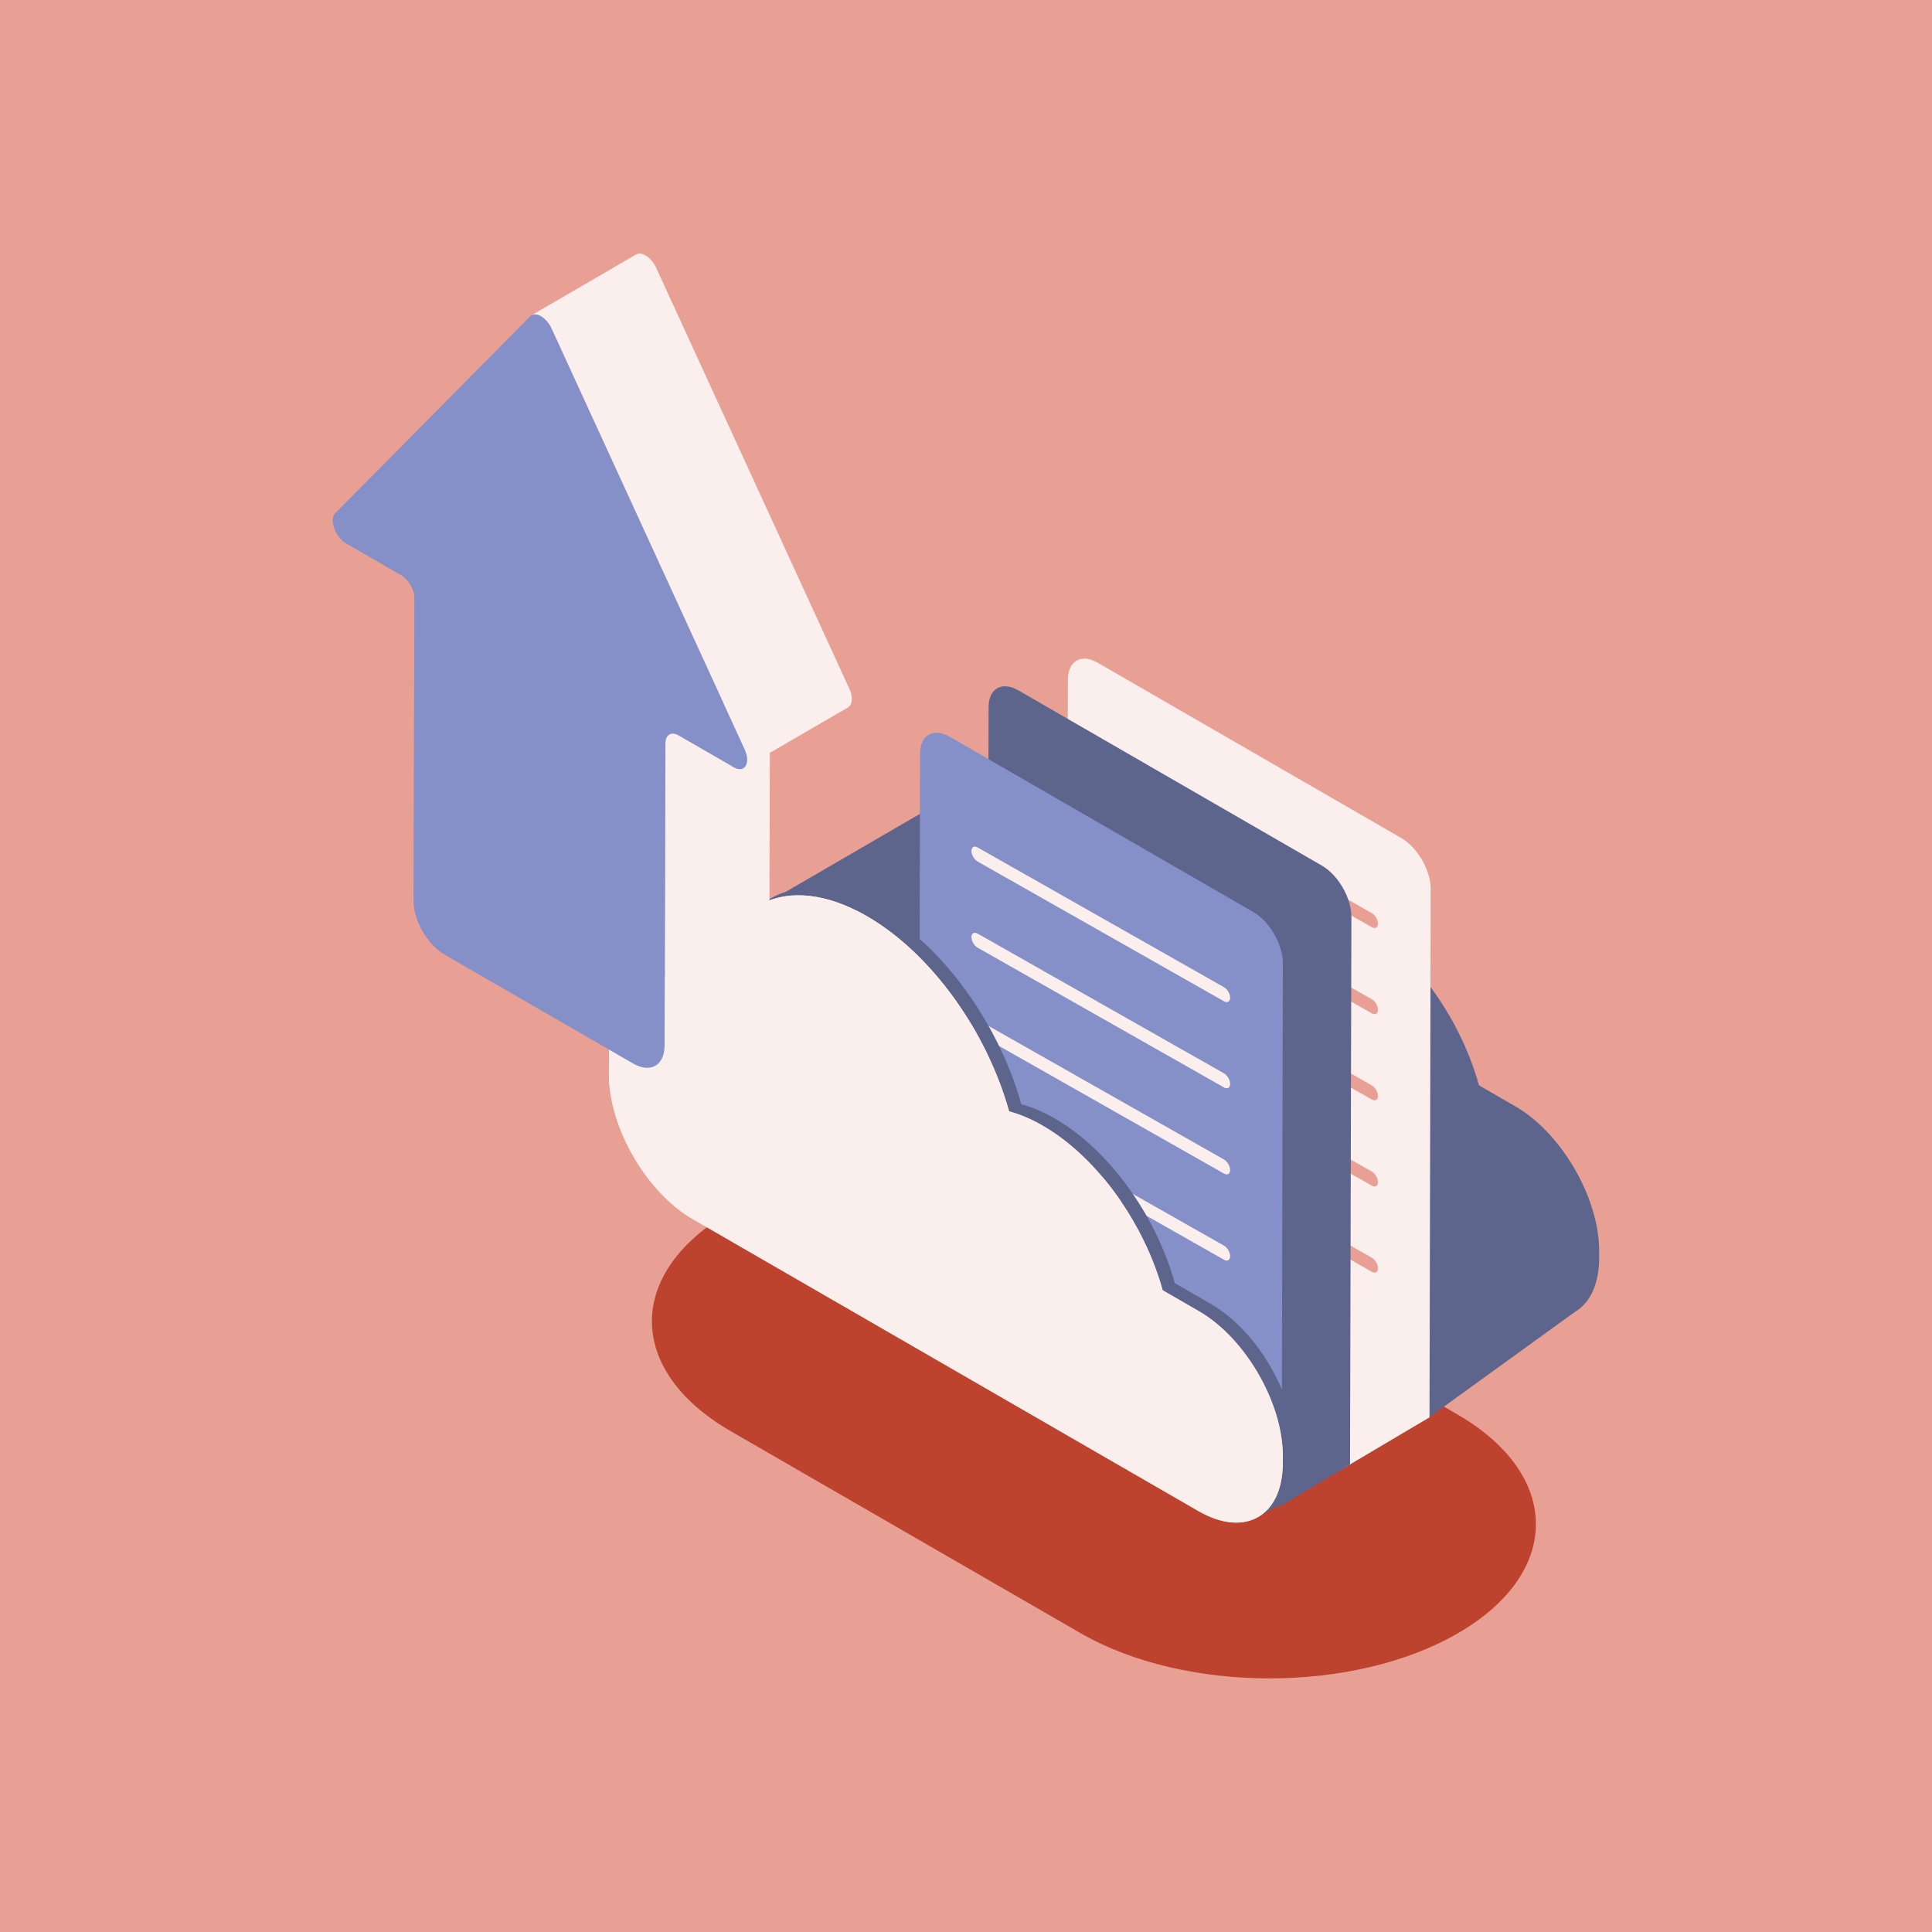 <svg id="upload_splash" version="1.1" viewBox="0 0 1496 1496" xmlns="http://www.w3.org/2000/svg" xmlns:inkscape="http://www.inkscape.org/namespaces/inkscape" xmlns:sodipodi="http://sodipodi.sourceforge.net/DTD/sodipodi-0.dtd" xmlns:svg="http://www.w3.org/2000/svg">
  <path d="M 0,1496 H 1496 V 3.74e-5 H 0 Z" id="path2" style="fill:#e9a094;fill-opacity:1;fill-rule:nonzero;stroke:none;stroke-width:0.133"></path>
  <g id="g2" transform="translate(-63.66,29.251)">
    <path d="m 1046.716,1270.375 c -52.944,0 -105.963,-11.7 -146.488,-35.099 L 629.532,1078.991 c -81.068,-46.805 -81.488,-122.688 -0.955,-169.489 40.267,-23.4 93.148,-35.1 146.097,-35.1 52.951,0 105.968,11.701 146.501,35.103 l 270.697,156.287 c 81.06,46.801 81.488,122.68 0.953,169.481 -40.271,23.403 -93.153,35.104 -146.111,35.103" id="path3" style="fill:#bd432e;fill-opacity:1;fill-rule:nonzero;stroke:none;stroke-width:0.133"></path>
    <path d="m 857.337,593.645 c -0.443,-0.233 -0.884,-0.461 -1.324,-0.687 -0.341,-0.173 -0.685,-0.361 -1.025,-0.529 -0.545,-0.271 -1.087,-0.513 -1.629,-0.768 -0.391,-0.185 -0.783,-0.376 -1.172,-0.552 -0.16,-0.073 -0.323,-0.157 -0.481,-0.228 -1.087,-0.485 -2.165,-0.943 -3.239,-1.373 l -0.011,-0.004 c -1.096,-0.44 -2.185,-0.849 -3.267,-1.229 -0.141,-0.049 -0.28,-0.089 -0.42,-0.137 -0.392,-0.135 -0.78,-0.255 -1.169,-0.383 -0.552,-0.181 -1.109,-0.376 -1.657,-0.541 -0.275,-0.084 -0.543,-0.147 -0.816,-0.225 -0.479,-0.139 -0.955,-0.267 -1.431,-0.395 -0.367,-0.097 -0.739,-0.213 -1.104,-0.305 -0.384,-0.095 -0.76,-0.165 -1.141,-0.253 -0.477,-0.109 -0.952,-0.219 -1.424,-0.316 -0.251,-0.052 -0.507,-0.12 -0.757,-0.168 -0.447,-0.088 -0.884,-0.144 -1.328,-0.219 -0.548,-0.096 -1.097,-0.193 -1.64,-0.271 -0.192,-0.028 -0.389,-0.071 -0.58,-0.096 -0.453,-0.061 -0.893,-0.088 -1.343,-0.137 -0.585,-0.064 -1.171,-0.133 -1.749,-0.179 -0.171,-0.013 -0.345,-0.04 -0.515,-0.052 -0.395,-0.028 -0.777,-0.02 -1.169,-0.039 -0.691,-0.033 -1.38,-0.063 -2.06,-0.068 -0.191,-0.001 -0.388,-0.02 -0.579,-0.02 -0.753,0.004 -1.501,0.027 -2.241,0.064 l -0.284,0.02 c -0.563,0.031 -1.124,0.064 -1.677,0.116 -0.353,0.032 -0.697,0.083 -1.048,0.123 -0.264,0.032 -0.528,0.059 -0.791,0.095 -0.956,0.127 -1.904,0.275 -2.833,0.46 l -0.085,0.02 c -0.256,0.052 -0.501,0.124 -0.755,0.18 -0.772,0.172 -1.54,0.351 -2.292,0.564 -0.369,0.104 -0.727,0.228 -1.091,0.341 -0.481,0.152 -0.969,0.287 -1.443,0.453 l -0.351,0.144 c -0.728,0.265 -1.439,0.567 -2.145,0.873 -0.344,0.149 -0.696,0.283 -1.035,0.441 -1.035,0.483 -2.047,1.004 -3.032,1.577 l -9.397,5.46 c 0.984,-0.571 1.999,-1.092 3.031,-1.576 0.34,-0.159 0.693,-0.292 1.037,-0.441 0.707,-0.308 1.416,-0.607 2.144,-0.875 0.589,-0.215 1.191,-0.407 1.793,-0.596 0.363,-0.113 0.721,-0.239 1.091,-0.343 0.752,-0.212 1.52,-0.392 2.292,-0.564 0.253,-0.056 0.5,-0.127 0.755,-0.177 0.957,-0.196 1.933,-0.351 2.919,-0.483 0.263,-0.035 0.527,-0.063 0.792,-0.093 0.897,-0.103 1.804,-0.189 2.724,-0.24 l 0.284,-0.019 c 0.928,-0.047 1.872,-0.051 2.82,-0.044 0.68,0.004 1.369,0.036 2.06,0.067 0.56,0.028 1.117,0.047 1.684,0.092 0.577,0.045 1.164,0.115 1.749,0.179 0.639,0.071 1.276,0.14 1.923,0.232 0.543,0.079 1.092,0.176 1.641,0.271 0.691,0.119 1.384,0.243 2.084,0.387 0.472,0.099 0.948,0.208 1.424,0.317 0.744,0.172 1.493,0.357 2.247,0.559 0.475,0.127 0.951,0.256 1.429,0.395 0.82,0.236 1.645,0.496 2.473,0.768 0.389,0.125 0.777,0.245 1.168,0.381 2.436,0.841 4.909,1.831 7.419,2.971 0.389,0.176 0.781,0.368 1.172,0.552 0.88,0.416 1.765,0.847 2.655,1.299 0.44,0.225 0.883,0.453 1.325,0.687 1.177,0.623 2.359,1.259 3.549,1.947 l 9.397,-5.461 c -0.861,-0.499 -1.721,-0.979 -2.579,-1.443 -0.325,-0.176 -0.647,-0.332 -0.972,-0.504" id="path4" style="fill:#b6bcde;fill-opacity:1;fill-rule:nonzero;stroke:none;stroke-width:0.133"></path>
    <path d="m 1301.912,936.929 c -0.01,-0.185 -0.019,-0.372 -0.027,-0.557 -0.013,-0.397 -0.035,-0.797 -0.055,-1.196 -0.024,-0.465 -0.036,-0.929 -0.067,-1.397 -0.021,-0.357 -0.059,-0.719 -0.084,-1.077 -0.032,-0.42 -0.064,-0.841 -0.101,-1.263 -0.024,-0.276 -0.04,-0.551 -0.065,-0.828 -0.057,-0.597 -0.133,-1.199 -0.201,-1.797 -0.039,-0.351 -0.072,-0.699 -0.116,-1.049 l -0.039,-0.344 c -0.137,-1.087 -0.293,-2.179 -0.464,-3.272 l -0.013,-0.071 c -0.025,-0.161 -0.057,-0.323 -0.084,-0.484 -0.148,-0.912 -0.301,-1.823 -0.472,-2.737 -0.032,-0.164 -0.069,-0.328 -0.1,-0.492 -0.085,-0.437 -0.177,-0.875 -0.268,-1.312 -0.108,-0.532 -0.207,-1.061 -0.323,-1.593 -0.065,-0.295 -0.14,-0.592 -0.207,-0.888 -0.108,-0.476 -0.22,-0.952 -0.333,-1.429 -0.088,-0.364 -0.165,-0.729 -0.255,-1.095 -0.109,-0.437 -0.232,-0.876 -0.345,-1.316 -0.125,-0.48 -0.249,-0.959 -0.379,-1.44 -0.064,-0.233 -0.12,-0.467 -0.184,-0.7 -0.173,-0.624 -0.365,-1.249 -0.547,-1.872 -0.12,-0.409 -0.235,-0.82 -0.36,-1.228 l -0.099,-0.341 c -0.345,-1.124 -0.704,-2.247 -1.08,-3.368 l -0.013,-0.04 -0.111,-0.315 c -0.333,-0.989 -0.676,-1.977 -1.033,-2.965 -0.057,-0.157 -0.119,-0.312 -0.177,-0.469 -0.136,-0.373 -0.28,-0.747 -0.42,-1.121 -0.2,-0.532 -0.395,-1.067 -0.6,-1.599 -0.133,-0.34 -0.275,-0.679 -0.411,-1.019 -0.164,-0.413 -0.331,-0.825 -0.499,-1.239 -0.123,-0.301 -0.24,-0.605 -0.364,-0.907 -0.251,-0.601 -0.512,-1.197 -0.769,-1.796 -0.14,-0.324 -0.276,-0.648 -0.417,-0.972 l -0.144,-0.336 c -0.465,-1.052 -0.943,-2.101 -1.433,-3.145 l -0.063,-0.131 c -0.143,-0.304 -0.293,-0.604 -0.439,-0.905 -0.383,-0.803 -0.764,-1.604 -1.161,-2.401 -0.063,-0.127 -0.131,-0.251 -0.195,-0.377 -0.328,-0.655 -0.671,-1.305 -1.011,-1.956 -0.272,-0.525 -0.535,-1.055 -0.813,-1.577 l -0.159,-0.281 c -0.907,-1.689 -1.847,-3.361 -2.816,-5.017 -0.08,-0.141 -0.155,-0.285 -0.237,-0.425 -0.248,-0.421 -0.509,-0.833 -0.761,-1.251 -0.405,-0.679 -0.813,-1.356 -1.231,-2.027 -0.372,-0.599 -0.752,-1.192 -1.132,-1.785 -0.424,-0.663 -0.848,-1.324 -1.281,-1.979 -0.144,-0.217 -0.28,-0.44 -0.425,-0.656 -0.137,-0.205 -0.287,-0.401 -0.425,-0.607 -1.203,-1.781 -2.428,-3.545 -3.697,-5.267 v -0.003 l -0.036,-0.045 c -0.896,-1.216 -1.809,-2.412 -2.736,-3.595 l -0.123,-0.161 c -0.684,-0.868 -1.38,-1.721 -2.081,-2.571 -0.136,-0.167 -0.268,-0.336 -0.405,-0.501 l -0.025,-0.032 c -0.828,-0.996 -1.668,-1.977 -2.517,-2.945 l -0.127,-0.14 c -0.263,-0.297 -0.529,-0.585 -0.793,-0.88 -0.536,-0.599 -1.071,-1.201 -1.615,-1.788 l -0.309,-0.325 c -0.372,-0.397 -0.749,-0.785 -1.123,-1.177 -0.412,-0.431 -0.819,-0.868 -1.233,-1.291 -0.153,-0.156 -0.311,-0.307 -0.467,-0.461 -0.404,-0.408 -0.815,-0.809 -1.225,-1.212 -0.352,-0.347 -0.699,-0.701 -1.055,-1.043 -0.201,-0.193 -0.407,-0.375 -0.609,-0.567 -0.44,-0.416 -0.884,-0.827 -1.328,-1.236 -0.309,-0.284 -0.613,-0.579 -0.924,-0.859 -0.244,-0.22 -0.493,-0.428 -0.737,-0.644 -0.445,-0.395 -0.892,-0.784 -1.341,-1.169 -0.273,-0.235 -0.543,-0.481 -0.817,-0.713 -0.296,-0.249 -0.597,-0.484 -0.895,-0.731 -0.439,-0.363 -0.879,-0.724 -1.321,-1.079 -0.228,-0.184 -0.453,-0.376 -0.683,-0.557 -0.372,-0.293 -0.751,-0.571 -1.125,-0.859 -0.411,-0.315 -0.821,-0.632 -1.233,-0.941 -0.168,-0.125 -0.332,-0.257 -0.5,-0.381 -0.504,-0.371 -1.015,-0.721 -1.523,-1.08 -0.348,-0.248 -0.692,-0.5 -1.041,-0.743 l -0.268,-0.191 c -0.917,-0.628 -1.841,-1.236 -2.768,-1.828 l -0.023,-0.015 -0.207,-0.127 c -0.839,-0.531 -1.68,-1.048 -2.527,-1.547 -0.213,-0.125 -0.427,-0.251 -0.64,-0.373 l -28.152,-16.253 c -0.039,-0.143 -0.077,-0.284 -0.119,-0.424 -0.131,-0.479 -0.281,-0.955 -0.417,-1.433 -0.324,-1.137 -0.651,-2.276 -0.997,-3.413 -0.04,-0.137 -0.077,-0.272 -0.119,-0.408 -0.167,-0.544 -0.352,-1.087 -0.524,-1.632 -0.309,-0.984 -0.619,-1.968 -0.945,-2.951 -0.064,-0.192 -0.12,-0.385 -0.184,-0.576 -0.18,-0.535 -0.376,-1.069 -0.56,-1.604 -0.315,-0.919 -0.632,-1.836 -0.96,-2.755 -0.084,-0.236 -0.163,-0.473 -0.248,-0.711 -0.193,-0.531 -0.401,-1.061 -0.599,-1.592 -0.311,-0.837 -0.621,-1.676 -0.944,-2.512 -0.1,-0.257 -0.191,-0.517 -0.291,-0.776 -0.205,-0.525 -0.424,-1.047 -0.632,-1.571 -0.323,-0.809 -0.644,-1.619 -0.976,-2.427 -0.109,-0.264 -0.211,-0.529 -0.321,-0.796 -0.219,-0.525 -0.452,-1.048 -0.675,-1.572 -0.332,-0.784 -0.664,-1.568 -1.005,-2.349 -0.115,-0.263 -0.223,-0.528 -0.339,-0.791 -0.22,-0.499 -0.455,-0.993 -0.679,-1.491 -0.38,-0.845 -0.761,-1.691 -1.153,-2.532 -0.129,-0.28 -0.252,-0.563 -0.383,-0.841 -0.204,-0.435 -0.421,-0.864 -0.627,-1.296 -0.453,-0.952 -0.912,-1.903 -1.377,-2.849 -0.164,-0.333 -0.32,-0.669 -0.487,-1.003 -0.163,-0.327 -0.339,-0.649 -0.503,-0.976 -0.604,-1.197 -1.219,-2.389 -1.843,-3.579 -0.203,-0.384 -0.392,-0.773 -0.597,-1.156 -0.119,-0.227 -0.245,-0.449 -0.367,-0.675 -0.391,-0.728 -0.789,-1.451 -1.188,-2.175 -0.428,-0.78 -0.856,-1.56 -1.293,-2.336 -0.404,-0.717 -0.817,-1.431 -1.229,-2.144 -0.297,-0.515 -0.587,-1.035 -0.887,-1.548 -0.108,-0.184 -0.224,-0.363 -0.332,-0.545 -1.157,-1.96 -2.339,-3.905 -3.549,-5.831 -0.208,-0.328 -0.421,-0.653 -0.629,-0.981 -1.063,-1.671 -2.147,-3.327 -3.248,-4.967 -0.183,-0.273 -0.356,-0.555 -0.54,-0.827 -0.173,-0.256 -0.353,-0.505 -0.525,-0.76 -0.443,-0.645 -0.887,-1.287 -1.333,-1.927 -0.52,-0.747 -1.043,-1.489 -1.569,-2.228 -0.453,-0.633 -0.911,-1.264 -1.371,-1.893 -0.3,-0.412 -0.595,-0.833 -0.899,-1.243 -0.169,-0.231 -0.348,-0.452 -0.519,-0.681 -1.087,-1.459 -2.189,-2.903 -3.305,-4.331 -0.145,-0.187 -0.285,-0.379 -0.432,-0.565 l -0.112,-0.14 c -1.171,-1.483 -2.356,15.053 -3.559,13.605 l -0.161,-0.2 c -0.289,-0.348 -0.587,-0.683 -0.879,-1.027 -0.836,-0.992 -1.673,-1.981 -2.524,-2.953 -0.129,-0.149 -0.256,-0.305 -0.388,-0.453 -0.319,-0.364 -0.648,-0.715 -0.969,-1.077 -0.767,-0.86 -1.535,-1.716 -2.312,-2.561 -0.207,-0.224 -0.407,-0.456 -0.613,-0.679 -0.283,-0.305 -0.573,-0.597 -0.857,-0.899 -0.775,-0.825 -1.555,-1.644 -2.34,-2.452 -0.279,-0.287 -0.551,-0.584 -0.831,-0.869 -0.213,-0.219 -0.435,-0.427 -0.649,-0.644 -0.867,-0.873 -1.739,-1.733 -2.615,-2.585 -0.323,-0.313 -0.639,-0.64 -0.963,-0.951 -0.125,-0.121 -0.255,-0.235 -0.381,-0.356 -1.168,-1.115 -2.347,-2.208 -3.532,-3.285 -0.151,-0.135 -0.297,-0.28 -0.447,-0.415 l -0.059,-0.051 c -1.352,-1.217 -2.717,-2.405 -4.092,-3.571 l -0.273,-0.239 c -0.332,-0.279 -0.669,-0.54 -1.001,-0.817 -0.951,-0.789 -1.901,-1.572 -2.861,-2.336 -0.196,-0.155 -0.385,-0.319 -0.581,-0.473 -0.339,-0.267 -0.681,-0.516 -1.021,-0.779 -0.835,-0.649 -1.672,-1.289 -2.515,-1.917 -0.279,-0.208 -0.553,-0.429 -0.833,-0.635 -0.288,-0.213 -0.581,-0.409 -0.869,-0.619 -0.793,-0.576 -1.591,-1.141 -2.388,-1.699 -0.347,-0.24 -0.688,-0.497 -1.036,-0.733 -0.235,-0.163 -0.473,-0.311 -0.709,-0.469 -0.78,-0.529 -1.564,-1.043 -2.349,-1.553 -0.4,-0.259 -0.793,-0.533 -1.195,-0.789 -0.189,-0.12 -0.381,-0.231 -0.572,-0.351 -0.756,-0.475 -1.517,-0.935 -2.277,-1.393 -0.447,-0.271 -0.889,-0.555 -1.339,-0.82 -0.323,-0.189 -0.647,-0.379 -0.971,-0.567 -1.059,-0.611 -2.113,-1.2 -3.164,-1.769 l -0.095,-0.049 c -1.251,-0.675 -2.495,-1.317 -3.735,-1.933 l -0.224,-0.116 c -0.277,-0.136 -0.551,-0.255 -0.828,-0.391 -0.893,-0.432 -1.784,-0.855 -2.671,-1.257 -0.169,-0.077 -0.341,-0.165 -0.511,-0.241 -0.268,-0.12 -0.532,-0.221 -0.797,-0.339 -0.82,-0.359 -1.636,-0.705 -2.449,-1.039 -0.248,-0.101 -0.501,-0.219 -0.749,-0.317 -0.187,-0.075 -0.369,-0.136 -0.555,-0.211 -0.895,-0.351 -1.784,-0.683 -2.671,-1.005 -0.26,-0.093 -0.523,-0.201 -0.781,-0.292 l -0.235,-0.077 c -1.231,-0.431 -2.455,-0.832 -3.669,-1.201 l -0.139,-0.045 c -0.945,-0.285 -1.888,-0.553 -2.824,-0.804 -0.035,-0.124 -0.068,-0.248 -0.104,-0.372 -0.143,-0.519 -0.305,-1.037 -0.453,-1.555 -0.403,-1.419 -0.809,-2.835 -1.241,-4.253 -0.044,-0.141 -0.081,-0.284 -0.124,-0.425 -0.2,-0.651 -0.421,-1.301 -0.627,-1.952 -0.372,-1.181 -0.743,-2.36 -1.135,-3.54 -0.069,-0.208 -0.132,-0.419 -0.201,-0.628 -0.217,-0.647 -0.455,-1.293 -0.677,-1.94 -0.377,-1.096 -0.753,-2.192 -1.145,-3.288 -0.093,-0.26 -0.18,-0.523 -0.273,-0.784 -0.237,-0.651 -0.491,-1.299 -0.733,-1.949 -0.367,-0.991 -0.735,-1.98 -1.115,-2.968 -0.111,-0.287 -0.212,-0.575 -0.324,-0.861 -0.251,-0.645 -0.52,-1.287 -0.776,-1.929 -0.381,-0.96 -0.763,-1.917 -1.156,-2.873 -0.121,-0.296 -0.235,-0.595 -0.359,-0.889 -0.267,-0.644 -0.552,-1.283 -0.824,-1.925 -0.396,-0.932 -0.791,-1.865 -1.197,-2.795 -0.129,-0.295 -0.249,-0.592 -0.379,-0.884 -0.269,-0.607 -0.555,-1.209 -0.827,-1.813 -0.451,-1.004 -0.903,-2.007 -1.368,-3.007 -0.145,-0.313 -0.283,-0.631 -0.429,-0.945 -0.248,-0.525 -0.511,-1.047 -0.763,-1.572 -0.537,-1.128 -1.079,-2.255 -1.632,-3.376 -0.187,-0.379 -0.361,-0.759 -0.548,-1.135 -0.201,-0.403 -0.417,-0.8 -0.62,-1.201 -0.701,-1.392 -1.416,-2.777 -2.141,-4.159 -0.237,-0.453 -0.461,-0.912 -0.703,-1.365 -0.159,-0.3 -0.327,-0.595 -0.488,-0.895 -0.451,-0.843 -0.912,-1.679 -1.371,-2.516 -0.515,-0.937 -1.032,-1.875 -1.557,-2.807 -0.469,-0.833 -0.947,-1.661 -1.425,-2.491 -0.328,-0.568 -0.645,-1.141 -0.976,-1.707 -0.144,-0.243 -0.297,-0.48 -0.44,-0.724 -1.384,-2.344 -2.793,-4.672 -4.24,-6.975 -0.201,-0.32 -0.412,-0.636 -0.615,-0.956 -1.3,-2.048 -2.627,-4.075 -3.973,-6.087 -0.215,-0.317 -0.415,-0.645 -0.628,-0.961 -0.225,-0.332 -0.457,-0.656 -0.684,-0.987 -0.529,-0.779 -1.068,-1.549 -1.605,-2.321 -0.609,-0.876 -1.221,-1.748 -1.841,-2.613 -0.548,-0.767 -1.1,-1.531 -1.655,-2.291 -0.34,-0.465 -0.671,-0.937 -1.012,-1.4 -0.207,-0.28 -0.424,-0.549 -0.632,-0.828 -1.276,-1.713 -2.568,-3.409 -3.88,-5.084 -0.188,-0.241 -0.369,-0.493 -0.557,-0.733 l -0.16,-0.195 c -1.393,-1.767 -2.805,-3.512 -4.235,-5.233 l -0.184,-0.225 c -0.344,-0.415 -0.699,-0.813 -1.044,-1.223 -0.991,-1.176 -1.987,-2.348 -2.993,-3.501 -0.151,-0.171 -0.295,-0.349 -0.444,-0.52 -0.383,-0.435 -0.775,-0.852 -1.159,-1.283 -0.909,-1.024 -1.824,-2.04 -2.747,-3.044 -0.239,-0.261 -0.472,-0.529 -0.711,-0.788 -0.339,-0.364 -0.687,-0.713 -1.027,-1.076 -0.921,-0.981 -1.848,-1.953 -2.781,-2.915 -0.327,-0.336 -0.645,-0.687 -0.973,-1.021 -0.261,-0.264 -0.529,-0.517 -0.789,-0.78 -1.021,-1.031 -2.051,-2.044 -3.085,-3.051 -0.384,-0.372 -0.759,-0.76 -1.143,-1.131 -0.153,-0.147 -0.312,-0.285 -0.467,-0.433 -1.359,-1.296 -2.729,-2.569 -4.111,-3.823 -0.201,-0.184 -0.397,-0.376 -0.6,-0.559 l -0.083,-0.072 c -1.603,-1.444 -3.223,-2.852 -4.855,-4.235 l -0.315,-0.275 c -0.388,-0.328 -0.787,-0.636 -1.176,-0.96 -1.136,-0.944 -2.273,-1.88 -3.421,-2.793 -0.227,-0.181 -0.449,-0.373 -0.677,-0.553 -0.4,-0.315 -0.808,-0.609 -1.209,-0.92 -0.996,-0.775 -1.996,-1.54 -3,-2.288 -0.328,-0.245 -0.649,-0.504 -0.977,-0.745 -0.341,-0.251 -0.689,-0.485 -1.031,-0.735 -0.944,-0.684 -1.892,-1.356 -2.843,-2.019 -0.409,-0.285 -0.812,-0.588 -1.221,-0.868 -0.28,-0.192 -0.565,-0.368 -0.845,-0.557 -0.924,-0.627 -1.855,-1.236 -2.785,-1.841 -0.473,-0.308 -0.943,-0.635 -1.417,-0.936 -0.227,-0.145 -0.456,-0.277 -0.683,-0.419 -0.896,-0.565 -1.797,-1.108 -2.699,-1.652 -0.531,-0.32 -1.056,-0.66 -1.589,-0.973 -0.384,-0.227 -0.769,-0.451 -1.155,-0.673 -1.155,-0.667 -2.307,-1.307 -3.455,-1.932 l -0.301,-0.168 c -0.171,-0.093 -0.341,-0.175 -0.515,-0.268 -1.287,-0.689 -2.567,-1.353 -3.843,-1.989 -0.159,-0.08 -0.32,-0.171 -0.48,-0.249 l -0.209,-0.099 c -1.395,-0.687 -2.783,-1.337 -4.164,-1.963 -0.133,-0.06 -0.271,-0.129 -0.404,-0.189 -0.173,-0.079 -0.345,-0.144 -0.519,-0.22 -1.389,-0.615 -2.772,-1.208 -4.147,-1.76 l -0.055,-0.023 -0.013,-0.004 c -1.429,-0.573 -2.845,-1.099 -4.257,-1.603 -0.165,-0.059 -0.333,-0.129 -0.499,-0.188 -0.124,-0.043 -0.245,-0.077 -0.371,-0.121 -1.376,-0.479 -2.747,-0.928 -4.105,-1.341 l -0.253,-0.084 c -0.148,-0.044 -0.293,-0.077 -0.443,-0.121 -1.439,-0.428 -2.869,-0.828 -4.287,-1.183 l -0.143,-0.04 -0.043,-0.011 c -1.493,-0.371 -2.971,-0.692 -4.44,-0.985 -0.141,-0.027 -0.287,-0.068 -0.428,-0.095 -0.14,-0.028 -0.277,-0.048 -0.417,-0.075 -0.384,-0.072 -0.767,-0.139 -1.149,-0.207 -0.505,-0.088 -1.011,-0.176 -1.512,-0.255 -0.385,-0.061 -0.769,-0.117 -1.152,-0.173 -0.28,-0.041 -0.563,-0.089 -0.841,-0.127 -0.201,-0.028 -0.399,-0.045 -0.6,-0.071 -0.444,-0.057 -0.887,-0.109 -1.328,-0.157 -0.453,-0.051 -0.905,-0.099 -1.355,-0.14 -0.44,-0.043 -0.879,-0.08 -1.316,-0.113 -0.244,-0.02 -0.492,-0.047 -0.737,-0.063 -0.189,-0.013 -0.375,-0.017 -0.564,-0.029 -0.495,-0.031 -0.987,-0.055 -1.476,-0.075 -0.413,-0.017 -0.825,-0.035 -1.236,-0.045 -0.488,-0.012 -0.973,-0.017 -1.459,-0.02 -0.265,-0.003 -0.535,-0.013 -0.799,-0.012 -0.128,0 -0.252,0.008 -0.379,0.009 -0.659,0.007 -1.313,0.025 -1.964,0.049 -0.284,0.011 -0.569,0.016 -0.852,0.028 -0.928,0.047 -1.851,0.107 -2.764,0.189 l -0.033,0.001 -0.153,0.019 c -0.977,0.089 -1.943,0.205 -2.903,0.337 -0.289,0.04 -0.577,0.083 -0.865,0.125 -0.82,0.124 -1.633,0.263 -2.44,0.417 -0.152,0.028 -0.309,0.048 -0.46,0.077 l -0.137,0.033 c -1.231,0.245 -2.441,0.535 -3.639,0.852 -0.215,0.056 -0.428,0.112 -0.64,0.171 -1.173,0.325 -2.328,0.683 -3.468,1.075 l -0.255,0.08 c -0.195,0.067 -0.384,0.147 -0.579,0.216 -0.5,0.18 -0.997,0.367 -1.492,0.561 -0.313,0.123 -0.627,0.248 -0.937,0.377 -0.493,0.203 -0.981,0.415 -1.467,0.631 -0.295,0.132 -0.592,0.263 -0.884,0.399 -0.523,0.244 -1.039,0.499 -1.552,0.759 -0.244,0.123 -0.492,0.24 -0.733,0.368 -0.751,0.392 -1.493,0.797 -2.224,1.221 l -234.932,136.528 c 0.731,-0.425 1.473,-0.831 2.224,-1.221 0.243,-0.128 0.491,-0.245 0.735,-0.369 0.513,-0.259 1.028,-0.515 1.549,-0.757 0.293,-0.137 0.591,-0.267 0.887,-0.399 0.485,-0.216 0.973,-0.428 1.465,-0.632 0.311,-0.128 0.623,-0.253 0.937,-0.377 0.495,-0.193 0.992,-0.38 1.493,-0.561 0.277,-0.099 0.553,-0.199 0.832,-0.295 1.139,-0.392 2.296,-0.749 3.468,-1.075 0.212,-0.059 0.427,-0.115 0.64,-0.171 1.196,-0.317 2.408,-0.607 3.637,-0.853 0.199,-0.04 0.4,-0.072 0.599,-0.111 0.808,-0.155 1.621,-0.292 2.441,-0.416 0.288,-0.043 0.575,-0.087 0.864,-0.127 0.929,-0.127 1.868,-0.239 2.816,-0.327 l -116.544,67.727 c 0.985,-0.572 1.999,-1.092 3.032,-1.577 0.339,-0.159 0.691,-0.291 1.033,-0.44 0.708,-0.305 1.419,-0.608 2.147,-0.873 0.591,-0.216 1.192,-0.408 1.795,-0.596 0.364,-0.115 0.721,-0.24 1.089,-0.343 0.755,-0.213 1.524,-0.395 2.299,-0.565 0.251,-0.056 0.495,-0.127 0.748,-0.179 0.957,-0.193 1.933,-0.349 2.92,-0.48 0.263,-0.036 0.528,-0.064 0.792,-0.093 0.9,-0.105 1.808,-0.191 2.729,-0.241 l 0.277,-0.02 c 0.928,-0.045 1.872,-0.051 2.82,-0.043 0.681,0.005 1.373,0.035 2.065,0.068 0.559,0.025 1.115,0.047 1.679,0.091 0.58,0.045 1.167,0.113 1.752,0.179 0.639,0.071 1.276,0.139 1.921,0.233 0.544,0.077 1.093,0.176 1.641,0.269 0.692,0.12 1.384,0.243 2.084,0.388 0.472,0.097 0.948,0.207 1.425,0.316 0.744,0.172 1.492,0.357 2.244,0.559 0.477,0.127 0.953,0.257 1.433,0.395 0.817,0.237 1.641,0.495 2.469,0.765 0.391,0.129 0.779,0.249 1.172,0.384 2.435,0.841 4.909,1.831 7.417,2.971 0.388,0.177 0.78,0.367 1.169,0.551 0.883,0.416 1.769,0.849 2.66,1.303 0.437,0.223 0.876,0.449 1.316,0.681 1.18,0.623 2.363,1.261 3.555,1.948 v 0 l 108.173,-62.863 c 0.477,0.229 0.951,0.439 1.431,0.675 0.227,0.112 0.456,0.229 0.684,0.344 1.276,0.637 2.559,1.303 3.845,1.993 0.272,0.145 0.544,0.285 0.816,0.435 1.148,0.624 2.299,1.265 3.455,1.932 0.92,0.531 1.831,1.095 2.744,1.645 0.901,0.544 1.803,1.089 2.699,1.653 0.703,0.443 1.401,0.9 2.101,1.355 0.929,0.604 1.859,1.212 2.783,1.839 0.692,0.469 1.381,0.948 2.071,1.429 0.948,0.661 1.895,1.332 2.836,2.016 0.673,0.488 1.345,0.983 2.015,1.481 1.003,0.749 2,1.512 2.995,2.284 0.631,0.489 1.264,0.979 1.891,1.479 1.147,0.912 2.284,1.847 3.419,2.789 0.496,0.415 0.997,0.819 1.492,1.237 1.632,1.381 3.252,2.792 4.856,4.236 0.225,0.203 0.447,0.415 0.671,0.62 1.385,1.256 2.76,2.532 4.123,3.833 0.539,0.513 1.071,1.039 1.605,1.56 1.036,1.008 2.068,2.023 3.089,3.055 0.591,0.595 1.177,1.196 1.761,1.799 0.932,0.961 1.859,1.933 2.779,2.913 0.583,0.62 1.165,1.241 1.743,1.868 0.92,1.001 1.831,2.016 2.739,3.036 0.537,0.603 1.077,1.201 1.609,1.811 1.007,1.151 1.999,2.32 2.988,3.495 0.409,0.485 0.825,0.964 1.232,1.453 1.429,1.721 2.843,3.467 4.236,5.233 0.241,0.305 0.476,0.62 0.717,0.927 1.311,1.676 2.603,3.372 3.877,5.085 0.552,0.739 1.101,1.483 1.647,2.229 0.553,0.759 1.104,1.519 1.652,2.284 0.62,0.871 1.236,1.747 1.848,2.624 0.535,0.768 1.069,1.536 1.599,2.309 0.443,0.651 0.877,1.305 1.316,1.959 1.347,2.008 2.672,4.035 3.969,6.08 0.204,0.321 0.413,0.636 0.616,0.959 1.447,2.301 2.855,4.628 4.239,6.972 0.476,0.808 0.949,1.621 1.419,2.435 0.477,0.828 0.955,1.655 1.424,2.488 0.527,0.935 1.044,1.875 1.56,2.815 0.457,0.833 0.916,1.667 1.365,2.504 0.405,0.755 0.8,1.513 1.197,2.272 0.723,1.377 1.436,2.757 2.135,4.145 0.395,0.78 0.787,1.563 1.173,2.347 0.551,1.119 1.091,2.24 1.627,3.364 0.401,0.843 0.804,1.684 1.197,2.531 0.461,0.996 0.913,1.995 1.363,2.995 0.407,0.901 0.813,1.801 1.208,2.705 0.408,0.929 0.803,1.863 1.199,2.795 0.397,0.936 0.795,1.871 1.18,2.809 0.395,0.959 0.776,1.92 1.159,2.88 0.369,0.929 0.74,1.857 1.099,2.787 0.38,0.988 0.747,1.977 1.113,2.965 0.34,0.915 0.681,1.827 1.009,2.741 0.391,1.089 0.765,2.18 1.14,3.272 0.296,0.86 0.597,1.721 0.884,2.583 0.389,1.176 0.76,2.355 1.132,3.532 0.251,0.793 0.509,1.588 0.752,2.383 0.429,1.411 0.833,2.821 1.236,4.233 0.185,0.648 0.384,1.297 0.563,1.947 0.981,0.261 1.969,0.548 2.963,0.848 1.215,0.371 2.439,0.772 3.671,1.203 0.335,0.117 0.673,0.247 1.011,0.368 0.888,0.321 1.777,0.655 2.673,1.007 0.435,0.172 0.872,0.351 1.308,0.528 0.811,0.332 1.625,0.679 2.441,1.037 0.439,0.191 0.876,0.381 1.316,0.581 0.885,0.401 1.775,0.824 2.667,1.257 0.352,0.171 0.701,0.332 1.055,0.507 1.239,0.616 2.484,1.259 3.735,1.935 1.081,0.584 2.167,1.188 3.256,1.817 0.775,0.448 1.544,0.923 2.315,1.388 0.759,0.459 1.517,0.916 2.272,1.392 0.593,0.372 1.184,0.759 1.773,1.143 0.783,0.509 1.564,1.021 2.341,1.548 0.585,0.395 1.167,0.8 1.747,1.207 0.8,0.557 1.597,1.123 2.391,1.697 0.568,0.413 1.135,0.829 1.699,1.251 0.844,0.629 1.681,1.271 2.519,1.92 0.535,0.416 1.069,0.828 1.601,1.252 0.957,0.763 1.909,1.545 2.857,2.333 0.427,0.353 0.856,0.7 1.28,1.061 1.375,1.164 2.739,2.351 4.091,3.567 0.171,0.155 0.337,0.315 0.507,0.469 1.185,1.075 2.363,2.168 3.529,3.281 0.453,0.432 0.901,0.876 1.351,1.313 0.873,0.849 1.744,1.705 2.605,2.576 0.499,0.503 0.993,1.012 1.488,1.52 0.783,0.808 1.561,1.623 2.333,2.447 0.493,0.525 0.987,1.049 1.475,1.583 0.775,0.843 1.541,1.695 2.305,2.555 0.456,0.512 0.913,1.02 1.365,1.536 0.845,0.969 1.68,1.952 2.511,2.939 0.351,0.415 0.705,0.824 1.053,1.241 1.2,1.445 2.385,2.909 3.555,4.392 0.185,0.236 0.367,0.477 0.552,0.715 1.115,1.424 2.213,2.867 3.299,4.323 0.475,0.639 0.948,1.279 1.417,1.923 0.459,0.628 0.917,1.26 1.371,1.895 0.528,0.737 1.049,1.483 1.568,2.228 0.447,0.64 0.893,1.28 1.333,1.925 0.36,0.527 0.713,1.06 1.068,1.588 1.099,1.64 2.18,3.292 3.241,4.96 0.211,0.331 0.427,0.657 0.635,0.989 1.212,1.925 2.391,3.871 3.548,5.828 0.412,0.697 0.817,1.397 1.221,2.097 0.412,0.712 0.823,1.423 1.225,2.139 0.441,0.78 0.872,1.564 1.303,2.348 0.395,0.72 0.792,1.439 1.179,2.161 0.328,0.612 0.647,1.228 0.969,1.843 0.624,1.185 1.237,2.375 1.84,3.569 0.332,0.659 0.661,1.317 0.987,1.979 0.468,0.948 0.927,1.899 1.38,2.851 0.34,0.712 0.677,1.423 1.009,2.136 0.391,0.843 0.773,1.688 1.153,2.532 0.343,0.761 0.684,1.521 1.017,2.283 0.34,0.779 0.672,1.56 1.003,2.341 0.337,0.793 0.673,1.585 0.999,2.38 0.332,0.805 0.653,1.612 0.975,2.42 0.311,0.783 0.623,1.565 0.924,2.351 0.321,0.833 0.632,1.668 0.941,2.503 0.287,0.772 0.575,1.544 0.851,2.316 0.327,0.911 0.64,1.825 0.956,2.739 0.249,0.729 0.505,1.461 0.747,2.192 0.325,0.981 0.636,1.964 0.945,2.945 0.215,0.681 0.435,1.363 0.644,2.043 0.343,1.133 0.668,2.265 0.992,3.399 0.179,0.624 0.368,1.249 0.54,1.872 l 28.152,16.255 c 1.061,0.613 2.117,1.256 3.167,1.92 l 0.207,0.127 c 1.025,0.652 2.045,1.333 3.059,2.033 0.348,0.24 0.693,0.493 1.04,0.74 0.677,0.479 1.353,0.965 2.024,1.465 0.412,0.307 0.821,0.623 1.231,0.937 0.607,0.465 1.211,0.937 1.813,1.419 0.441,0.355 0.88,0.715 1.319,1.079 0.573,0.473 1.143,0.955 1.711,1.443 0.449,0.387 0.899,0.777 1.344,1.172 0.556,0.493 1.109,0.995 1.659,1.501 0.445,0.408 0.889,0.819 1.331,1.236 0.559,0.529 1.112,1.067 1.664,1.611 0.409,0.4 0.819,0.801 1.225,1.211 0.572,0.576 1.136,1.164 1.7,1.753 0.373,0.391 0.749,0.777 1.119,1.173 0.653,0.697 1.296,1.412 1.936,2.127 0.26,0.291 0.524,0.573 0.783,0.867 0.901,1.024 1.792,2.063 2.669,3.119 0.14,0.167 0.273,0.34 0.412,0.508 0.74,0.899 1.475,1.805 2.197,2.727 0.928,1.183 1.841,2.379 2.737,3.593 l 0.036,0.048 c 1.271,1.721 2.497,3.487 3.7,5.268 0.283,0.42 0.569,0.837 0.848,1.26 0.435,0.657 0.86,1.32 1.284,1.984 0.38,0.592 0.76,1.184 1.131,1.781 0.417,0.672 0.824,1.351 1.232,2.028 0.335,0.557 0.671,1.113 0.999,1.675 0.968,1.657 1.908,3.328 2.813,5.017 0.331,0.616 0.651,1.237 0.973,1.859 0.34,0.652 0.683,1.303 1.013,1.959 0.461,0.924 0.912,1.851 1.356,2.78 0.144,0.301 0.293,0.599 0.435,0.9 0.565,1.2 1.111,2.408 1.643,3.619 0.14,0.32 0.275,0.641 0.412,0.963 0.388,0.899 0.769,1.801 1.137,2.707 0.169,0.412 0.335,0.827 0.499,1.24 0.347,0.871 0.683,1.744 1.011,2.617 0.14,0.375 0.284,0.747 0.421,1.12 0.421,1.151 0.827,2.303 1.216,3.456 l 0.103,0.292 c 0.419,1.249 0.815,2.503 1.195,3.753 0.124,0.407 0.237,0.813 0.356,1.219 0.252,0.861 0.5,1.72 0.732,2.581 0.131,0.479 0.255,0.959 0.379,1.437 0.209,0.805 0.409,1.609 0.601,2.413 0.113,0.476 0.225,0.951 0.333,1.427 0.187,0.829 0.361,1.656 0.531,2.484 0.089,0.436 0.183,0.873 0.265,1.311 0.209,1.084 0.401,2.167 0.576,3.247 0.027,0.153 0.056,0.309 0.081,0.464 0.195,1.235 -0.141,0.743 0.01,1.97 0.043,0.348 0.077,0.695 0.116,1.043 0.1,0.879 0.191,1.756 0.267,2.631 0.037,0.421 0.576,2.561 0.608,2.981 0.06,0.829 0.111,1.656 0.151,2.48 0.019,0.399 0.041,0.797 0.056,1.192 0.041,1.171 0.069,2.337 0.067,3.496 l -0.016,5.115 c 0,1.217 -0.035,2.407 -0.088,3.58 -0.016,0.332 -0.043,0.653 -0.061,0.983 -0.048,0.807 -0.101,1.604 -0.171,2.389 -0.041,0.455 -0.092,0.9 -0.14,1.348 -0.072,0.663 -0.148,1.321 -0.237,1.971 -0.064,0.479 -0.137,0.951 -0.212,1.421 -0.095,0.596 -0.196,1.187 -0.305,1.768 -0.097,0.527 -0.204,1.045 -0.313,1.56 -0.113,0.525 -0.231,1.043 -0.356,1.556 -0.147,0.604 -0.303,1.199 -0.465,1.785 -0.128,0.46 -0.256,0.915 -0.395,1.363 -0.215,0.704 -0.447,1.389 -0.685,2.068 -0.129,0.367 -0.255,0.739 -0.389,1.097 -0.435,1.14 -0.895,2.247 -1.395,3.308 -0.389,0.824 -0.795,1.631 -1.224,2.407 v 0 c -0.436,0.788 -0.895,1.551 -1.371,2.288 -0.096,0.151 -0.199,0.292 -0.296,0.439 -0.363,0.547 -0.735,1.079 -1.117,1.596 -0.155,0.209 -0.312,0.413 -0.472,0.619 -0.364,0.469 -0.737,0.925 -1.119,1.369 -0.148,0.171 -0.291,0.345 -0.44,0.512 -0.525,0.588 -1.064,1.157 -1.623,1.699 l -0.245,0.225 c -0.485,0.463 -0.984,0.908 -1.493,1.335 -0.185,0.155 -0.373,0.305 -0.563,0.456 -0.436,0.351 -0.881,0.687 -1.335,1.013 -0.188,0.133 -0.372,0.271 -0.561,0.4 -0.632,0.433 -1.273,0.848 -1.933,1.232 l 122.708,-73.374 112.222,-81.149 c 0.661,-0.384 1.303,-0.8 1.933,-1.232 0.191,-0.131 0.376,-0.267 0.561,-0.401 0.453,-0.325 0.899,-0.663 1.336,-1.013 0.189,-0.151 0.377,-0.3 0.563,-0.455 0.509,-0.429 1.008,-0.873 1.493,-1.335 l 0.245,-0.225 c 0.559,-0.543 1.097,-1.111 1.624,-1.7 0.148,-0.167 0.291,-0.341 0.437,-0.511 0.383,-0.445 0.756,-0.901 1.121,-1.372 0.159,-0.203 0.315,-0.408 0.469,-0.616 0.384,-0.516 0.757,-1.051 1.119,-1.596 0.097,-0.148 0.2,-0.289 0.297,-0.439 l 0.087,-0.131 c 0.441,-0.691 0.865,-1.407 1.271,-2.141 l 0.019,-0.031 c 0.408,-0.739 0.799,-1.501 1.169,-2.284 l 0.047,-0.112 c 0.501,-1.06 0.963,-2.168 1.395,-3.307 l 0.121,-0.287 c 0.097,-0.261 0.176,-0.544 0.269,-0.811 0.24,-0.679 0.471,-1.364 0.687,-2.068 0.056,-0.188 0.127,-0.363 0.181,-0.551 0.079,-0.264 0.139,-0.547 0.212,-0.815 0.163,-0.585 0.32,-1.179 0.465,-1.781 0.06,-0.248 0.133,-0.481 0.191,-0.731 0.061,-0.269 0.108,-0.555 0.167,-0.828 0.109,-0.513 0.213,-1.033 0.312,-1.557 0.051,-0.271 0.113,-0.529 0.16,-0.803 0.056,-0.316 0.095,-0.648 0.145,-0.968 0.075,-0.471 0.147,-0.943 0.213,-1.421 0.032,-0.244 0.076,-0.477 0.108,-0.723 0.051,-0.409 0.083,-0.833 0.128,-1.247 0.049,-0.448 0.1,-0.893 0.14,-1.349 0.016,-0.183 0.04,-0.357 0.056,-0.54 0.049,-0.607 0.077,-1.229 0.115,-1.848 0.017,-0.329 0.045,-0.651 0.06,-0.983 l 0.015,-0.243 c 0.044,-1.035 0.068,-2.084 0.075,-3.149 v -0.188 l 0.015,-5.116 c 0,-0.973 -0.011,-1.955 -0.04,-2.937" id="path6" sodipodi:nodetypes="cccccccccccccccccccccccccccccsccccscccccccscccccccccsccccccccccccccccsccsccscsccccccccccsccccccccccscccccccccccssccscsccccccsscccccsccccccccccccccccccsccccccccccccccccccccccccccccccccccccccccccccccccscscccccccccccccccscccccccsccccccccccscccccccccccccccccccccccccccccccsccscccccccccccccccccccccccccscccccccccccccccccccccccccccccccccccccccccccccccccscsccccccccccccccccccscccccccccccscsccccccscccscccsccsscccccccccccccccccccsccccscccccccccccccsccscccccccccccccccccccccccccccccccccccccccccccccccccccccccccscccccccccscccccccccccccccccsccscccccccccccccccsccccccccccsccccscccsccccccccccccsccccccccsscssccccccccccccsccccccccccccccccccccccsccsccccsscccccccc" style="fill:#5d658c;fill-opacity:1;fill-rule:nonzero;stroke:none;stroke-width:0.133"></path>
    <path d="m 734.964,680.096 c 50.396,29.096 93.308,90.223 110.087,151.075 8.325,2.22 17.071,5.879 26.095,11.088 42.496,24.535 78.675,76.1 92.795,127.421 l 28.152,16.255 c 35.976,20.769 65.047,71.121 64.929,112.46 l -0.016,5.115 c -0.117,41.339 -29.376,58.024 -65.353,37.253 L 600.104,914.701 c -35.976,-20.771 -65.047,-71.132 -64.929,-112.471 l 0.015,-5.115 c 0.005,-2.113 0.105,-4.153 0.264,-6.139 -0.147,-2.367 -0.233,-4.72 -0.227,-7.048 0.145,-51.453 36.563,-72.197 81.332,-46.349 4.975,-67.487 56.133,-93.436 118.405,-57.484" id="path7" style="fill:#fbefed;fill-opacity:1;fill-rule:nonzero;stroke:none;stroke-width:0.133"></path>
    <path d="m 1171.492,659.217 c 0.041,-14.567 -10.208,-32.311 -22.884,-39.628 L 913.593,483.903 c -12.676,-7.319 -22.984,-1.444 -23.025,13.121 l -1.015,357.849 0.233,0.183 c 0.959,0.763 1.909,1.545 2.857,2.333 0.427,0.353 0.856,0.7 1.28,1.061 1.375,1.164 2.74,2.351 4.091,3.567 0.171,0.155 0.337,0.315 0.507,0.469 1.185,1.075 2.363,2.168 3.529,3.281 0.453,0.432 0.901,0.876 1.352,1.313 0.873,0.849 1.743,1.705 2.604,2.576 0.499,0.503 0.993,1.012 1.489,1.52 0.781,0.808 1.56,1.623 2.333,2.447 0.492,0.525 0.985,1.049 1.473,1.583 0.775,0.843 1.541,1.695 2.305,2.555 0.456,0.512 0.915,1.02 1.365,1.536 0.845,0.969 1.68,1.952 2.512,2.939 0.349,0.415 0.705,0.824 1.052,1.241 1.2,1.445 2.385,2.909 3.555,4.392 0.185,0.236 0.367,0.477 0.552,0.715 1.115,1.424 2.215,2.867 3.299,4.323 0.475,0.639 0.948,1.279 1.417,1.923 0.46,0.628 0.917,1.26 1.371,1.895 0.528,0.737 1.049,1.483 1.569,2.228 0.447,0.64 0.892,1.28 1.333,1.925 0.359,0.527 0.712,1.06 1.067,1.588 1.1,1.64 2.181,3.292 3.243,4.96 0.209,0.331 0.425,0.657 0.635,0.989 1.211,1.925 2.391,3.871 3.548,5.828 0.411,0.697 0.816,1.397 1.221,2.097 0.411,0.712 0.821,1.423 1.225,2.139 0.44,0.78 0.871,1.564 1.301,2.348 0.395,0.72 0.792,1.439 1.179,2.161 0.328,0.612 0.647,1.228 0.971,1.843 0.623,1.185 1.236,2.375 1.839,3.569 0.333,0.659 0.663,1.317 0.988,1.979 0.467,0.948 0.925,1.899 1.379,2.851 0.34,0.712 0.679,1.423 1.011,2.136 0.391,0.843 0.772,1.688 1.152,2.532 0.343,0.761 0.685,1.521 1.019,2.283 0.34,0.779 0.672,1.56 1.003,2.341 0.337,0.793 0.672,1.585 0.999,2.38 0.332,0.805 0.652,1.612 0.973,2.42 0.311,0.783 0.623,1.565 0.924,2.351 0.323,0.833 0.632,1.668 0.943,2.503 0.285,0.772 0.573,1.544 0.849,2.316 0.327,0.911 0.641,1.825 0.956,2.739 0.249,0.729 0.505,1.461 0.748,2.192 0.325,0.981 0.635,1.964 0.945,2.945 0.215,0.681 0.435,1.363 0.643,2.043 0.344,1.133 0.668,2.265 0.992,3.399 0.179,0.624 0.368,1.249 0.54,1.872 l 28.153,16.255 c 1.061,0.613 2.117,1.256 3.167,1.92 l 0.205,0.127 c 1.025,0.652 2.045,1.333 3.059,2.033 0.349,0.24 0.693,0.493 1.04,0.74 0.677,0.479 1.355,0.965 2.025,1.465 0.411,0.307 0.82,0.623 1.231,0.937 0.607,0.465 1.211,0.937 1.812,1.419 0.441,0.355 0.88,0.715 1.319,1.079 0.573,0.473 1.144,0.955 1.711,1.443 0.449,0.387 0.899,0.777 1.344,1.172 0.556,0.493 1.109,0.995 1.659,1.501 0.445,0.408 0.889,0.819 1.331,1.236 0.559,0.529 1.112,1.067 1.664,1.611 0.409,0.4 0.82,0.801 1.225,1.211 0.572,0.576 1.136,1.164 1.701,1.753 0.372,0.391 0.748,0.777 1.119,1.173 0.652,0.697 1.295,1.412 1.936,2.127 0.259,0.291 0.523,0.573 0.783,0.867 0.9,1.024 1.791,2.063 2.669,3.119 0.139,0.167 0.273,0.34 0.411,0.508 0.74,0.899 1.476,1.805 2.199,2.727 0.927,1.183 1.841,2.379 2.736,3.593 l 0.037,0.048 c 1.269,1.721 2.496,3.487 3.699,5.268 0.283,0.42 0.569,0.837 0.848,1.26 0.435,0.657 0.86,1.32 1.285,1.984 0.379,0.592 0.759,1.184 1.129,1.781 0.417,0.672 0.825,1.351 1.232,2.028 0.335,0.557 0.671,1.113 0.999,1.675 0.968,1.657 1.908,3.328 2.815,5.017 0.331,0.616 0.649,1.237 0.972,1.859 0.34,0.652 0.683,1.303 1.013,1.959 0.463,0.924 0.912,1.851 1.356,2.78 0.144,0.301 0.293,0.599 0.436,0.9 0.564,1.2 1.111,2.408 1.641,3.619 0.141,0.32 0.275,0.641 0.413,0.963 0.388,0.899 0.768,1.801 1.136,2.707 0.169,0.412 0.335,0.827 0.499,1.24 0.347,0.871 0.683,1.744 1.011,2.617 0.141,0.375 0.284,0.747 0.421,1.12 0.421,1.151 0.828,2.303 1.217,3.456 l 0.103,0.292 c 0.417,1.249 0.813,2.503 1.193,3.753 0.124,0.407 0.237,0.813 0.356,1.219 0.252,0.861 0.5,1.72 0.733,2.581 0.129,0.479 0.253,0.959 0.377,1.437 0.209,0.805 0.409,1.609 0.601,2.413 0.113,0.476 0.225,0.951 0.333,1.427 0.188,0.829 0.361,1.656 0.531,2.484 0.089,0.436 0.183,0.873 0.267,1.311 0.171,0.888 0.323,1.775 0.471,2.66 l 41.864,29.212 11.48,-6.002 61.678,-36.513 0.924,-409.032" id="path8" sodipodi:nodetypes="cccccccccccccccccccccccccsccccccscccccccsccccccccccccccccccccccscccccccccsccccccccscsccsccscccccccscccsssccccc" style="fill:#fbefed;fill-opacity:1;fill-rule:nonzero;stroke:none;stroke-width:0.133"></path>
    <path d="M 1125.947,677.824 935.129,569.573 c -2.613,-1.508 -4.74,-0.296 -4.748,2.708 -0.009,3.003 2.104,6.661 4.717,8.171 l 190.819,108.249 c 2.612,1.509 4.739,0.297 4.748,-2.705 0.01,-3.003 -2.105,-6.663 -4.719,-8.172" id="path9" style="fill:#e9a094;fill-opacity:1;fill-rule:nonzero;stroke:none;stroke-width:0.133"></path>
    <path d="M 1125.947,744.531 935.129,636.281 c -2.613,-1.509 -4.74,-0.297 -4.748,2.705 -0.009,3.004 2.104,6.663 4.717,8.172 l 190.819,108.249 c 2.612,1.509 4.739,0.297 4.748,-2.705 0.01,-3.004 -2.105,-6.663 -4.719,-8.172" id="path10" style="fill:#e9a094;fill-opacity:1;fill-rule:nonzero;stroke:none;stroke-width:0.133"></path>
    <path d="M 1125.947,811.237 935.129,702.988 c -2.613,-1.509 -4.74,-0.297 -4.748,2.705 -0.009,3.003 2.104,6.663 4.717,8.172 l 190.819,108.251 c 2.612,1.507 4.739,0.296 4.748,-2.708 0.01,-3.003 -2.105,-6.663 -4.719,-8.171" id="path11" style="fill:#e9a094;fill-opacity:1;fill-rule:nonzero;stroke:none;stroke-width:0.133"></path>
    <path d="M 1125.947,877.944 935.129,769.693 c -2.613,-1.508 -4.74,-0.297 -4.748,2.707 -0.009,3.003 2.104,6.663 4.717,8.171 l 190.819,108.251 c 2.612,1.509 4.739,0.297 4.748,-2.705 0.01,-3.003 -2.105,-6.664 -4.719,-8.172" id="path12" style="fill:#e9a094;fill-opacity:1;fill-rule:nonzero;stroke:none;stroke-width:0.133"></path>
    <path d="M 1125.947,944.651 935.129,836.4 c -2.613,-1.508 -4.74,-0.296 -4.748,2.708 -0.009,3.003 2.104,6.661 4.717,8.171 l 190.819,108.249 c 2.612,1.509 4.739,0.297 4.748,-2.705 0.01,-3.004 -2.105,-6.663 -4.719,-8.172" id="path13" style="fill:#e9a094;fill-opacity:1;fill-rule:nonzero;stroke:none;stroke-width:0.133"></path>
    <path d="m 1110.068,680.607 c 0.041,-14.565 -10.208,-32.311 -22.884,-39.628 L 852.168,505.292 c -12.676,-7.317 -22.984,-1.444 -23.025,13.121 l -0.611,269.835 c 0.347,0.712 0.693,1.425 1.035,2.139 0.401,0.843 0.804,1.684 1.196,2.529 0.463,0.996 0.913,1.996 1.364,2.996 0.405,0.901 0.813,1.801 1.208,2.707 0.407,0.929 0.803,1.861 1.197,2.793 0.397,0.936 0.796,1.872 1.181,2.809 0.395,0.957 0.776,1.919 1.159,2.88 0.369,0.928 0.74,1.856 1.099,2.788 0.38,0.987 0.747,1.975 1.113,2.964 0.339,0.913 0.68,1.825 1.009,2.741 0.391,1.089 0.765,2.18 1.14,3.271 0.296,0.863 0.597,1.723 0.883,2.585 0.391,1.175 0.761,2.353 1.133,3.531 0.251,0.795 0.509,1.588 0.752,2.383 0.429,1.411 0.833,2.821 1.236,4.232 0.184,0.649 0.384,1.3 0.563,1.948 0.981,0.261 1.969,0.547 2.963,0.849 1.215,0.369 2.439,0.771 3.671,1.201 0.335,0.117 0.673,0.247 1.011,0.368 0.887,0.323 1.777,0.655 2.673,1.007 0.435,0.172 0.872,0.351 1.308,0.529 0.811,0.332 1.625,0.677 2.441,1.035 0.439,0.193 0.876,0.383 1.315,0.583 0.885,0.401 1.776,0.824 2.668,1.257 0.351,0.171 0.701,0.332 1.053,0.507 1.24,0.616 2.484,1.259 3.736,1.935 1.081,0.583 2.167,1.188 3.256,1.817 0.775,0.447 1.544,0.924 2.315,1.388 0.759,0.459 1.517,0.916 2.272,1.391 0.593,0.375 1.183,0.761 1.773,1.145 0.783,0.508 1.564,1.02 2.341,1.547 0.584,0.396 1.165,0.8 1.747,1.205 0.8,0.559 1.597,1.124 2.391,1.699 0.568,0.413 1.133,0.831 1.699,1.251 0.843,0.629 1.681,1.271 2.517,1.919 0.535,0.416 1.071,0.831 1.603,1.253 0.957,0.763 1.909,1.544 2.857,2.333 0.425,0.355 0.856,0.7 1.28,1.06 1.375,1.165 2.739,2.352 4.091,3.569 0.169,0.153 0.336,0.313 0.507,0.467 1.185,1.076 2.363,2.169 3.529,3.283 0.453,0.432 0.901,0.875 1.351,1.313 0.873,0.849 1.743,1.707 2.605,2.576 0.497,0.503 0.993,1.011 1.488,1.521 0.783,0.807 1.56,1.621 2.333,2.445 0.493,0.525 0.985,1.051 1.475,1.581 0.775,0.843 1.541,1.697 2.305,2.555 0.456,0.512 0.913,1.02 1.365,1.539 0.845,0.967 1.679,1.949 2.512,2.937 0.349,0.415 0.704,0.824 1.052,1.241 1.199,1.445 2.385,2.909 3.555,4.391 0.185,0.237 0.367,0.48 0.552,0.716 1.115,1.425 2.213,2.867 3.297,4.323 0.476,0.637 0.949,1.279 1.419,1.923 0.459,0.629 0.917,1.259 1.371,1.895 0.527,0.739 1.048,1.481 1.568,2.228 0.447,0.64 0.893,1.281 1.333,1.925 0.359,0.528 0.712,1.059 1.068,1.589 1.099,1.637 2.18,3.291 3.241,4.957 0.211,0.332 0.427,0.659 0.635,0.991 1.211,1.925 2.392,3.869 3.548,5.829 0.412,0.696 0.817,1.395 1.221,2.096 0.412,0.712 0.823,1.423 1.225,2.139 0.44,0.779 0.871,1.564 1.303,2.348 0.393,0.72 0.791,1.437 1.177,2.161 0.328,0.612 0.649,1.228 0.971,1.843 0.624,1.185 1.239,2.375 1.84,3.571 0.332,0.657 0.663,1.316 0.988,1.976 0.467,0.948 0.924,1.9 1.379,2.852 0.339,0.711 0.677,1.423 1.009,2.136 0.391,0.843 0.772,1.688 1.152,2.533 0.343,0.76 0.685,1.519 1.019,2.283 0.341,0.779 0.672,1.56 1.004,2.341 0.336,0.791 0.672,1.584 0.999,2.379 0.331,0.805 0.652,1.612 0.972,2.419 0.312,0.784 0.624,1.567 0.927,2.351 0.32,0.835 0.629,1.669 0.94,2.505 0.287,0.771 0.573,1.541 0.849,2.313 0.329,0.913 0.643,1.825 0.956,2.74 0.252,0.731 0.505,1.46 0.749,2.192 0.324,0.983 0.633,1.964 0.944,2.945 0.215,0.681 0.436,1.361 0.643,2.044 0.345,1.131 0.669,2.264 0.992,3.397 0.179,0.624 0.369,1.248 0.541,1.873 l 28.152,16.253 c 1.063,0.613 2.117,1.256 3.167,1.921 l 0.205,0.124 c 1.028,0.653 2.045,1.335 3.059,2.035 0.349,0.24 0.695,0.493 1.04,0.739 0.679,0.481 1.355,0.965 2.025,1.467 0.413,0.307 0.821,0.624 1.231,0.937 0.607,0.467 1.211,0.937 1.812,1.42 0.441,0.353 0.881,0.715 1.32,1.077 0.573,0.475 1.144,0.955 1.711,1.441 0.451,0.387 0.897,0.777 1.343,1.173 0.557,0.493 1.109,0.995 1.661,1.5 0.444,0.411 0.888,0.82 1.329,1.237 0.559,0.529 1.112,1.068 1.664,1.609 0.408,0.403 0.819,0.803 1.225,1.212 0.571,0.576 1.136,1.164 1.7,1.753 0.373,0.391 0.749,0.777 1.119,1.173 0.652,0.699 1.296,1.411 1.936,2.127 0.26,0.291 0.525,0.575 0.783,0.867 0.901,1.024 1.793,2.063 2.671,3.119 0.137,0.167 0.272,0.34 0.409,0.507 0.741,0.9 1.476,1.807 2.199,2.728 0.928,1.181 1.841,2.379 2.739,3.593 l 0.035,0.048 c 1.269,1.723 2.496,3.487 3.699,5.269 0.283,0.419 0.569,0.837 0.849,1.259 0.433,0.657 0.86,1.32 1.284,1.984 0.379,0.593 0.759,1.184 1.131,1.781 0.416,0.672 0.824,1.351 1.232,2.028 0.333,0.557 0.669,1.115 0.999,1.676 0.967,1.656 1.907,3.328 2.813,5.015 0.332,0.617 0.649,1.239 0.972,1.859 0.34,0.653 0.683,1.304 1.013,1.961 0.464,0.923 0.913,1.849 1.357,2.78 0.143,0.3 0.293,0.597 0.435,0.899 0.565,1.201 1.111,2.408 1.643,3.619 0.141,0.319 0.273,0.641 0.412,0.963 0.388,0.9 0.768,1.801 1.136,2.707 0.169,0.413 0.335,0.825 0.499,1.24 0.347,0.871 0.684,1.743 1.012,2.619 0.14,0.373 0.284,0.745 0.421,1.12 0.42,1.149 0.828,2.301 1.217,3.453 l 0.101,0.293 c 0.419,1.251 0.815,2.503 1.195,3.755 0.123,0.405 0.236,0.812 0.356,1.219 0.252,0.859 0.499,1.72 0.733,2.58 0.129,0.48 0.252,0.959 0.377,1.437 0.208,0.805 0.409,1.608 0.601,2.413 0.113,0.475 0.225,0.952 0.332,1.427 0.188,0.828 0.363,1.656 0.532,2.483 0.088,0.439 0.181,0.875 0.265,1.311 0.208,1.084 0.401,2.168 0.577,3.247 0.024,0.156 0.055,0.311 0.079,0.465 0.197,1.235 0.365,2.465 0.517,3.692 0.043,0.347 0.076,0.693 0.116,1.04 0.1,0.88 0.189,1.757 0.267,2.632 0.036,0.421 0.069,0.84 0.1,1.259 0.061,0.831 0.111,1.657 0.151,2.481 0.02,0.397 0.043,0.796 0.056,1.193 0.043,1.171 0.069,2.337 0.067,3.495 l -0.015,5.116 c 0,1.216 -0.036,2.405 -0.089,3.579 -0.016,0.332 -0.041,0.655 -0.061,0.984 -0.047,0.804 -0.1,1.604 -0.171,2.389 -0.04,0.453 -0.091,0.899 -0.139,1.345 -0.072,0.664 -0.149,1.324 -0.237,1.972 -0.065,0.479 -0.139,0.952 -0.212,1.421 -0.095,0.597 -0.197,1.187 -0.307,1.768 -0.097,0.527 -0.201,1.047 -0.312,1.56 -0.112,0.525 -0.232,1.044 -0.356,1.556 -0.147,0.604 -0.303,1.199 -0.465,1.785 -0.127,0.459 -0.257,0.915 -0.393,1.363 -0.216,0.704 -0.448,1.391 -0.687,2.067 -0.131,0.368 -0.253,0.74 -0.391,1.1 -0.432,1.139 -0.895,2.245 -1.395,3.307 -0.389,0.824 -0.793,1.629 -1.223,2.407 h -10e-4 c -0.208,0.379 -0.437,0.731 -0.655,1.096 l -11.435,8.588 69.775,-39.458 1.067,-424.108" id="path14" sodipodi:nodetypes="cccccccccccscscccccccccccscccccccccccccccccccccccccsccccccsscccccccccccccccccsccccccccccccccccccccccccccccsccscccscscccsssccccccscccccccscccccsccccccccccccccccccccccccccc" style="fill:#5d658c;fill-opacity:1;fill-rule:nonzero;stroke:none;stroke-width:0.133"></path>
    <path d="m 1034.305,1028.255 c 0.38,0.592 0.76,1.184 1.131,1.781 0.417,0.672 0.824,1.351 1.232,2.028 0.335,0.557 0.671,1.113 0.999,1.675 0.968,1.657 1.908,3.328 2.813,5.017 0.331,0.616 0.651,1.237 0.973,1.859 0.34,0.652 0.683,1.303 1.013,1.959 0.461,0.924 0.912,1.851 1.356,2.78 0.144,0.301 0.293,0.599 0.435,0.9 0.565,1.2 1.111,2.408 1.643,3.619 0.14,0.32 0.275,0.641 0.412,0.963 0.388,0.899 0.769,1.801 1.137,2.707 0.169,0.412 0.335,0.827 0.499,1.24 0.347,0.871 0.683,1.744 1.011,2.617 0.14,0.375 0.284,0.747 0.421,1.12 0.421,1.151 0.827,2.303 1.216,3.456 l 0.103,0.292 c 0.419,1.249 0.815,2.503 1.195,3.753 0.124,0.407 0.237,0.813 0.356,1.219 0.252,0.861 0.5,1.72 0.732,2.581 0.131,0.479 0.255,0.959 0.379,1.437 0.209,0.805 0.409,1.609 0.601,2.413 0.113,0.476 0.225,0.951 0.333,1.427 0.187,0.829 0.361,1.656 0.531,2.484 0.089,0.436 0.183,0.873 0.265,1.311 0.209,1.084 0.401,2.167 0.576,3.247 0.027,0.153 0.056,0.309 0.081,0.464 0.165,1.045 0.304,2.087 0.437,3.127 l 0.836,-369.145 c 0.04,-14.565 -10.211,-32.309 -22.885,-39.628 L 799.121,541.271 c -12.676,-7.319 -22.984,-1.444 -23.025,13.121 l -0.357,157.612 c 0.204,0.203 0.409,0.399 0.612,0.604 0.591,0.595 1.177,1.196 1.761,1.799 0.932,0.961 1.859,1.933 2.779,2.913 0.583,0.62 1.165,1.241 1.743,1.868 0.92,1.001 1.831,2.016 2.739,3.036 0.537,0.603 1.077,1.201 1.609,1.811 1.007,1.151 1.999,2.32 2.988,3.495 0.409,0.485 0.825,0.964 1.232,1.453 1.429,1.721 2.843,3.467 4.236,5.233 0.241,0.305 0.476,0.62 0.717,0.927 1.311,1.676 2.603,3.372 3.877,5.085 0.552,0.739 1.101,1.483 1.647,2.229 0.553,0.759 1.104,1.519 1.652,2.284 0.62,0.871 1.236,1.747 1.848,2.624 0.535,0.768 1.069,1.536 1.599,2.309 0.443,0.651 0.877,1.305 1.316,1.959 1.347,2.008 2.672,4.035 3.969,6.08 0.204,0.321 0.413,0.636 0.616,0.959 1.447,2.301 2.855,4.628 4.239,6.972 0.476,0.808 0.949,1.621 1.419,2.435 0.477,0.828 0.955,1.655 1.424,2.488 0.527,0.935 1.044,1.875 1.56,2.815 0.457,0.833 0.916,1.667 1.365,2.504 0.405,0.755 0.8,1.513 1.197,2.272 0.723,1.377 1.436,2.757 2.135,4.145 0.395,0.78 0.787,1.563 1.173,2.347 0.551,1.119 1.091,2.24 1.627,3.364 0.401,0.843 0.804,1.684 1.197,2.531 0.461,0.996 0.913,1.995 1.363,2.995 0.407,0.901 0.813,1.801 1.208,2.705 0.408,0.929 0.803,1.863 1.199,2.795 0.397,0.936 0.795,1.871 1.18,2.809 0.395,0.959 0.776,1.92 1.159,2.88 0.369,0.929 0.74,1.857 1.099,2.787 0.38,0.988 0.747,1.977 1.113,2.965 0.34,0.915 0.681,1.827 1.009,2.741 0.391,1.089 0.765,2.18 1.14,3.272 0.296,0.86 0.597,1.721 0.884,2.583 0.389,1.176 0.76,2.355 1.132,3.532 0.251,0.793 0.509,1.588 0.752,2.383 0.429,1.411 0.833,2.821 1.236,4.233 0.185,0.648 0.384,1.297 0.563,1.947 0.981,0.261 1.969,0.548 2.963,0.848 1.215,0.371 2.439,0.772 3.671,1.203 0.335,0.117 0.673,0.247 1.011,0.368 0.888,0.321 1.777,0.655 2.673,1.007 0.435,0.172 0.872,0.351 1.308,0.528 0.811,0.332 1.625,0.679 2.441,1.037 0.439,0.191 0.876,0.381 1.316,0.581 0.885,0.401 1.775,0.824 2.667,1.257 0.352,0.171 0.701,0.332 1.055,0.507 1.239,0.616 2.484,1.259 3.735,1.935 1.081,0.584 2.167,1.188 3.256,1.817 0.775,0.448 1.544,0.923 2.315,1.388 0.759,0.459 1.517,0.916 2.272,1.392 0.593,0.372 1.184,0.759 1.773,1.143 0.783,0.509 1.564,1.021 2.341,1.548 0.585,0.395 1.167,0.8 1.747,1.207 0.8,0.557 1.597,1.123 2.391,1.697 0.568,0.413 1.135,0.829 1.699,1.251 0.844,0.629 1.681,1.271 2.519,1.92 0.535,0.416 1.069,0.828 1.601,1.252 0.957,0.763 1.909,1.545 2.857,2.333 0.427,0.353 0.856,0.7 1.28,1.061 1.375,1.164 2.739,2.351 4.091,3.567 0.171,0.155 0.337,0.315 0.507,0.469 1.185,1.075 2.363,2.168 3.529,3.281 0.453,0.432 0.901,0.876 1.351,1.313 0.873,0.849 1.744,1.705 2.605,2.576 0.499,0.503 0.993,1.012 1.488,1.52 0.783,0.808 1.561,1.623 2.333,2.447 0.493,0.525 0.987,1.049 1.475,1.583 0.775,0.843 1.541,1.695 2.305,2.555 0.456,0.512 0.913,1.02 1.365,1.536 0.845,0.969 1.68,1.952 2.511,2.939 0.351,0.415 0.705,0.824 1.053,1.241 1.2,1.445 2.385,2.909 3.555,4.392 0.185,0.236 0.367,0.477 0.552,0.715 1.115,1.424 2.213,2.867 3.299,4.323 0.475,0.639 0.948,1.279 1.417,1.923 0.459,0.628 0.917,1.26 1.371,1.895 0.528,0.737 1.049,1.483 1.568,2.228 0.447,0.64 0.893,1.28 1.333,1.925 0.36,0.527 0.713,1.06 1.068,1.588 1.099,1.64 2.18,3.292 3.241,4.96 0.211,0.331 0.427,0.657 0.635,0.989 1.212,1.925 2.391,3.871 3.548,5.828 0.412,0.697 0.817,1.397 1.221,2.097 0.412,0.712 0.823,1.423 1.225,2.139 0.441,0.78 0.872,1.564 1.303,2.348 0.395,0.72 0.792,1.439 1.179,2.161 0.328,0.612 0.647,1.228 0.969,1.843 0.624,1.185 1.237,2.375 1.84,3.569 0.332,0.659 0.661,1.317 0.987,1.979 0.468,0.948 0.927,1.899 1.38,2.851 0.34,0.712 0.677,1.423 1.009,2.136 0.391,0.843 0.773,1.688 1.153,2.532 0.343,0.761 0.684,1.521 1.017,2.283 0.34,0.779 0.672,1.56 1.003,2.341 0.337,0.793 0.673,1.585 0.999,2.38 0.332,0.805 0.653,1.612 0.975,2.42 0.311,0.783 0.623,1.565 0.924,2.351 0.321,0.833 0.632,1.668 0.941,2.503 0.287,0.772 0.575,1.544 0.851,2.316 0.327,0.911 0.64,1.825 0.956,2.739 0.249,0.729 0.505,1.461 0.747,2.192 0.325,0.981 0.636,1.964 0.945,2.945 0.215,0.681 0.435,1.363 0.644,2.043 0.343,1.133 0.668,2.265 0.992,3.399 0.179,0.624 0.368,1.249 0.54,1.872 l 28.152,16.255 c 1.061,0.613 2.117,1.256 3.167,1.92 l 0.207,0.127 c 1.025,0.652 2.045,1.333 3.059,2.033 0.348,0.24 0.693,0.493 1.04,0.74 0.677,0.479 1.353,0.965 2.024,1.465 0.412,0.307 0.821,0.623 1.231,0.937 0.607,0.465 1.211,0.937 1.813,1.419 0.441,0.355 0.88,0.715 1.319,1.079 0.573,0.473 1.143,0.955 1.711,1.443 0.449,0.387 0.899,0.777 1.344,1.172 0.556,0.493 1.109,0.995 1.659,1.501 0.445,0.408 0.889,0.819 1.331,1.236 0.559,0.529 1.112,1.067 1.664,1.611 0.409,0.4 0.819,0.801 1.225,1.211 0.572,0.576 1.136,1.164 1.7,1.753 0.373,0.391 0.749,0.777 1.119,1.173 0.653,0.697 1.296,1.412 1.936,2.127 0.26,0.291 0.524,0.573 0.783,0.867 0.901,1.024 1.792,2.063 2.669,3.119 0.14,0.167 0.273,0.34 0.412,0.508 0.74,0.899 1.475,1.805 2.197,2.727 0.928,1.183 1.841,2.379 2.737,3.593 l 0.036,0.048 c 1.271,1.721 2.497,3.487 3.7,5.268 0.283,0.42 0.569,0.837 0.848,1.26 0.435,0.657 0.86,1.32 1.284,1.984" id="path15" style="fill:#8590c8;fill-opacity:1;fill-rule:nonzero;stroke:none;stroke-width:0.133"></path>
    <path d="m 1056.12,1115.047 -0.024,0.155 c -0.095,0.596 -0.196,1.187 -0.305,1.768 -0.097,0.527 -0.204,1.045 -0.313,1.56 -0.113,0.525 -0.231,1.043 -0.356,1.556 -0.147,0.604 -0.303,1.199 -0.465,1.785 -0.128,0.46 -0.256,0.915 -0.395,1.363 -0.215,0.704 -0.447,1.389 -0.685,2.068 -0.129,0.367 -0.255,0.739 -0.389,1.097 -0.435,1.14 -0.895,2.247 -1.395,3.308 -0.389,0.824 -0.795,1.631 -1.224,2.407 v 0 c -0.436,0.788 -0.895,1.551 -1.371,2.288 -0.096,0.151 -0.199,0.292 -0.296,0.439 -0.363,0.547 -0.735,1.079 -1.117,1.596 -0.155,0.209 -0.312,0.413 -0.472,0.619 -0.364,0.469 -0.737,0.925 -1.119,1.369 -0.148,0.171 -0.291,0.345 -0.44,0.512 -0.525,0.588 -1.064,1.157 -1.623,1.699 l -0.245,0.225 c -0.485,0.463 -0.984,0.908 -1.493,1.335 -0.185,0.155 -0.373,0.305 -0.563,0.456 -0.436,0.351 -0.881,0.687 -1.335,1.013 -0.188,0.133 -0.372,0.271 -0.561,0.4 -0.632,0.433 -1.273,0.848 -1.933,1.232 l 18.791,-13.654 -0.671,-16.598" id="path16" sodipodi:nodetypes="ccccccccccsscsscccccccccccc" style="fill:#b6bcde;fill-opacity:1;fill-rule:nonzero;stroke:none;stroke-width:0.133"></path>
    <path d="M 1011.46,735.192 820.641,626.943 c -2.613,-1.509 -4.74,-0.297 -4.748,2.705 -0.008,3.003 2.104,6.663 4.717,8.172 L 1011.428,746.069 c 2.613,1.508 4.74,0.297 4.749,-2.707 0.01,-3.003 -2.104,-6.663 -4.717,-8.171" id="path17" style="fill:#fbefed;fill-opacity:1;fill-rule:nonzero;stroke:none;stroke-width:0.133"></path>
    <path d="M 1011.46,801.897 820.641,693.648 c -2.613,-1.508 -4.74,-0.297 -4.748,2.707 -0.008,3.003 2.104,6.663 4.717,8.171 L 1011.428,812.776 c 2.613,1.509 4.74,0.296 4.749,-2.707 0.01,-3.003 -2.104,-6.663 -4.717,-8.172" id="path18" style="fill:#fbefed;fill-opacity:1;fill-rule:nonzero;stroke:none;stroke-width:0.133"></path>
    <path d="M 1011.46,868.605 820.641,760.355 c -2.613,-1.509 -4.74,-0.296 -4.748,2.707 -0.008,3.003 2.104,6.663 4.717,8.171 L 1011.428,879.483 c 2.613,1.509 4.74,0.297 4.749,-2.705 0.01,-3.004 -2.104,-6.663 -4.717,-8.172" id="path19" style="fill:#fbefed;fill-opacity:1;fill-rule:nonzero;stroke:none;stroke-width:0.133"></path>
    <path d="M 1011.46,935.312 820.641,827.063 c -2.613,-1.509 -4.74,-0.297 -4.748,2.705 -0.008,3.004 2.104,6.663 4.717,8.172 L 1011.428,946.189 c 2.613,1.509 4.74,0.297 4.749,-2.707 0.01,-3.003 -2.104,-6.661 -4.717,-8.171" id="path20" style="fill:#fbefed;fill-opacity:1;fill-rule:nonzero;stroke:none;stroke-width:0.133"></path>
    <path d="M 1011.46,1002.019 820.641,893.769 c -2.613,-1.509 -4.74,-0.297 -4.748,2.705 -0.008,3.003 2.104,6.663 4.717,8.172 L 1011.428,1012.896 c 2.613,1.508 4.74,0.297 4.749,-2.707 0.01,-3.003 -2.104,-6.663 -4.717,-8.171" id="path21" style="fill:#fbefed;fill-opacity:1;fill-rule:nonzero;stroke:none;stroke-width:0.133"></path>
    <path d="m 622.405,730.252 c -0.443,-0.235 -0.884,-0.463 -1.324,-0.688 -0.341,-0.172 -0.685,-0.361 -1.025,-0.529 -0.547,-0.271 -1.087,-0.513 -1.631,-0.768 -0.391,-0.185 -0.783,-0.375 -1.171,-0.552 -0.16,-0.073 -0.323,-0.156 -0.481,-0.227 -1.087,-0.487 -2.165,-0.944 -3.239,-1.373 l -0.011,-0.005 c -1.097,-0.439 -2.187,-0.848 -3.268,-1.229 -0.141,-0.049 -0.279,-0.089 -0.42,-0.137 -0.392,-0.135 -0.779,-0.255 -1.168,-0.383 -0.553,-0.181 -1.109,-0.376 -1.657,-0.541 -0.275,-0.083 -0.543,-0.145 -0.816,-0.225 -0.479,-0.139 -0.955,-0.267 -1.431,-0.395 -0.367,-0.097 -0.739,-0.213 -1.104,-0.304 -0.384,-0.096 -0.76,-0.165 -1.141,-0.255 -0.476,-0.109 -0.952,-0.219 -1.424,-0.316 -0.252,-0.052 -0.508,-0.12 -0.757,-0.168 -0.448,-0.088 -0.884,-0.143 -1.328,-0.219 -0.548,-0.096 -1.097,-0.193 -1.641,-0.271 -0.192,-0.028 -0.388,-0.071 -0.579,-0.096 -0.453,-0.061 -0.895,-0.087 -1.343,-0.136 -0.585,-0.065 -1.171,-0.135 -1.751,-0.18 -0.169,-0.013 -0.344,-0.04 -0.513,-0.052 -0.396,-0.028 -0.777,-0.02 -1.169,-0.037 -0.691,-0.033 -1.38,-0.064 -2.061,-0.069 -0.191,-10e-4 -0.388,-0.02 -0.577,-0.019 -0.755,0.003 -1.501,0.025 -2.241,0.063 l -0.284,0.02 c -0.563,0.031 -1.124,0.065 -1.679,0.116 -0.352,0.032 -0.697,0.083 -1.047,0.123 -0.263,0.032 -0.528,0.059 -0.791,0.095 -0.956,0.127 -1.904,0.275 -2.833,0.46 l -0.085,0.021 c -0.256,0.051 -0.501,0.123 -0.755,0.179 -0.772,0.172 -1.54,0.352 -2.293,0.564 -0.368,0.104 -0.727,0.229 -1.089,0.343 -0.481,0.151 -0.971,0.285 -1.443,0.452 l -0.351,0.144 c -0.729,0.267 -1.439,0.568 -2.145,0.873 -0.344,0.149 -0.696,0.283 -1.035,0.441 -1.035,0.484 -2.048,1.005 -3.032,1.577 l -9.397,5.46 c 0.984,-0.571 1.997,-1.092 3.031,-1.576 0.34,-0.159 0.693,-0.292 1.037,-0.441 0.707,-0.307 1.416,-0.607 2.144,-0.873 0.589,-0.216 1.191,-0.408 1.793,-0.597 0.363,-0.113 0.721,-0.237 1.091,-0.343 0.752,-0.212 1.52,-0.392 2.292,-0.563 0.253,-0.056 0.499,-0.127 0.755,-0.179 0.957,-0.195 1.932,-0.351 2.919,-0.483 0.261,-0.033 0.528,-0.061 0.791,-0.092 0.899,-0.104 1.805,-0.188 2.725,-0.241 l 0.284,-0.019 c 0.928,-0.047 1.872,-0.051 2.82,-0.044 0.68,0.005 1.369,0.036 2.06,0.068 0.56,0.027 1.117,0.047 1.684,0.092 0.577,0.045 1.164,0.113 1.749,0.179 0.639,0.069 1.276,0.139 1.923,0.231 0.543,0.079 1.092,0.176 1.64,0.271 0.692,0.12 1.385,0.243 2.084,0.388 0.473,0.099 0.949,0.207 1.425,0.317 0.744,0.171 1.492,0.356 2.245,0.557 0.476,0.127 0.952,0.256 1.431,0.395 0.82,0.237 1.645,0.496 2.475,0.768 0.388,0.128 0.776,0.245 1.167,0.381 2.436,0.841 4.911,1.831 7.419,2.971 0.389,0.177 0.781,0.369 1.171,0.553 0.881,0.415 1.767,0.845 2.656,1.299 0.44,0.224 0.881,0.452 1.324,0.687 1.179,0.621 2.36,1.257 3.551,1.945 l 9.397,-5.461 c -0.863,-0.497 -1.723,-0.979 -2.579,-1.443 -0.325,-0.176 -0.647,-0.332 -0.972,-0.503" id="path22" style="fill:#5d658c;fill-opacity:1;fill-rule:nonzero;stroke:none;stroke-width:0.133"></path>
    <path d="m 1066.377,1090.081 c -0.01,-0.185 -0.019,-0.371 -0.025,-0.557 -0.015,-0.397 -0.037,-0.795 -0.056,-1.193 -0.024,-0.468 -0.037,-0.932 -0.065,-1.4 -0.024,-0.359 -0.06,-0.719 -0.087,-1.077 -0.031,-0.42 -0.063,-0.841 -0.1,-1.263 -0.024,-0.277 -0.04,-0.552 -0.067,-0.829 -0.057,-0.597 -0.132,-1.199 -0.2,-1.8 -0.039,-0.348 -0.073,-0.696 -0.116,-1.045 l -0.039,-0.347 c -0.139,-1.088 -0.293,-2.179 -0.467,-3.273 l -0.012,-0.069 c -0.024,-0.157 -0.056,-0.315 -0.08,-0.471 -0.149,-0.916 -0.304,-1.833 -0.477,-2.752 -0.029,-0.164 -0.067,-0.328 -0.099,-0.492 -0.084,-0.436 -0.177,-0.872 -0.267,-1.309 -0.108,-0.532 -0.207,-1.064 -0.324,-1.597 -0.064,-0.296 -0.14,-0.593 -0.207,-0.888 -0.107,-0.476 -0.219,-0.949 -0.331,-1.424 -0.089,-0.367 -0.167,-0.733 -0.259,-1.101 -0.108,-0.439 -0.232,-0.877 -0.345,-1.317 -0.124,-0.479 -0.247,-0.956 -0.377,-1.433 -0.064,-0.236 -0.12,-0.471 -0.184,-0.707 -0.173,-0.624 -0.365,-1.249 -0.549,-1.876 -0.117,-0.407 -0.231,-0.812 -0.355,-1.219 l -0.101,-0.345 c -0.344,-1.123 -0.705,-2.245 -1.08,-3.368 l -0.015,-0.04 -0.1,-0.289 c -0.337,-0.997 -0.683,-1.995 -1.043,-2.991 -0.056,-0.156 -0.119,-0.313 -0.176,-0.469 -0.137,-0.372 -0.28,-0.744 -0.419,-1.117 -0.203,-0.533 -0.396,-1.069 -0.604,-1.603 -0.131,-0.34 -0.273,-0.677 -0.408,-1.016 -0.164,-0.413 -0.331,-0.828 -0.499,-1.241 -0.124,-0.303 -0.24,-0.605 -0.365,-0.907 -0.251,-0.604 -0.515,-1.204 -0.775,-1.807 -0.136,-0.319 -0.269,-0.636 -0.408,-0.953 l -0.148,-0.344 c -0.464,-1.052 -0.943,-2.1 -1.432,-3.144 l -0.065,-0.136 c -0.139,-0.296 -0.287,-0.588 -0.427,-0.883 -0.387,-0.809 -0.771,-1.617 -1.172,-2.421 -0.063,-0.125 -0.131,-0.249 -0.193,-0.375 -0.329,-0.655 -0.671,-1.303 -1.009,-1.955 -0.273,-0.525 -0.537,-1.057 -0.817,-1.58 l -0.159,-0.283 c -0.905,-1.689 -1.847,-3.361 -2.813,-5.017 -0.083,-0.139 -0.156,-0.285 -0.239,-0.424 -0.247,-0.421 -0.509,-0.833 -0.76,-1.252 -0.408,-0.677 -0.813,-1.353 -1.231,-2.025 -0.373,-0.599 -0.753,-1.193 -1.135,-1.787 -0.423,-0.663 -0.847,-1.323 -1.281,-1.977 -0.143,-0.217 -0.279,-0.44 -0.424,-0.657 -0.137,-0.205 -0.288,-0.401 -0.427,-0.608 -1.204,-1.781 -2.428,-3.545 -3.697,-5.267 h -10e-4 l -0.025,-0.033 c -0.9,-1.22 -1.816,-2.423 -2.748,-3.608 l -0.121,-0.159 c -0.685,-0.872 -1.385,-1.728 -2.087,-2.58 -0.135,-0.163 -0.264,-0.332 -0.4,-0.493 l -0.024,-0.032 c -0.829,-0.996 -1.668,-1.979 -2.519,-2.945 l -0.129,-0.144 c -0.256,-0.292 -0.519,-0.573 -0.777,-0.86 -0.54,-0.605 -1.077,-1.213 -1.627,-1.804 l -0.313,-0.328 c -0.369,-0.396 -0.744,-0.781 -1.117,-1.171 -0.411,-0.431 -0.817,-0.869 -1.232,-1.293 -0.156,-0.157 -0.315,-0.307 -0.471,-0.463 -0.404,-0.408 -0.812,-0.808 -1.221,-1.209 -0.352,-0.344 -0.699,-0.701 -1.053,-1.041 -0.203,-0.193 -0.411,-0.377 -0.613,-0.571 -0.441,-0.417 -0.885,-0.828 -1.331,-1.236 -0.308,-0.284 -0.611,-0.579 -0.921,-0.859 -0.244,-0.219 -0.495,-0.427 -0.739,-0.643 -0.445,-0.396 -0.893,-0.785 -1.343,-1.172 -0.273,-0.235 -0.541,-0.481 -0.816,-0.712 -0.297,-0.252 -0.601,-0.488 -0.9,-0.735 -0.437,-0.363 -0.875,-0.721 -1.315,-1.075 -0.229,-0.184 -0.455,-0.377 -0.685,-0.559 -0.373,-0.295 -0.755,-0.573 -1.131,-0.863 -0.408,-0.315 -0.817,-0.631 -1.229,-0.937 -0.168,-0.125 -0.332,-0.259 -0.5,-0.381 -0.508,-0.375 -1.021,-0.727 -1.532,-1.089 -0.344,-0.244 -0.685,-0.495 -1.031,-0.733 l -0.271,-0.192 c -0.917,-0.628 -1.84,-1.239 -2.768,-1.828 l -0.025,-0.016 -0.199,-0.121 c -0.841,-0.532 -1.684,-1.053 -2.533,-1.553 -0.213,-0.125 -0.427,-0.248 -0.641,-0.372 l -28.143,-16.249 c -0.039,-0.139 -0.077,-0.277 -0.116,-0.416 -0.133,-0.48 -0.283,-0.96 -0.419,-1.44 -0.327,-1.136 -0.651,-2.272 -0.997,-3.408 -0.04,-0.136 -0.076,-0.271 -0.117,-0.407 -0.168,-0.548 -0.355,-1.095 -0.528,-1.643 -0.308,-0.979 -0.617,-1.959 -0.941,-2.937 -0.064,-0.193 -0.121,-0.385 -0.185,-0.577 -0.181,-0.541 -0.38,-1.081 -0.565,-1.623 -0.313,-0.911 -0.627,-1.823 -0.952,-2.732 -0.087,-0.239 -0.164,-0.477 -0.251,-0.716 -0.193,-0.535 -0.404,-1.068 -0.603,-1.604 -0.309,-0.835 -0.62,-1.668 -0.94,-2.501 -0.099,-0.257 -0.191,-0.516 -0.291,-0.775 -0.205,-0.527 -0.425,-1.052 -0.635,-1.577 -0.321,-0.807 -0.643,-1.612 -0.973,-2.417 -0.109,-0.265 -0.211,-0.532 -0.32,-0.797 -0.221,-0.531 -0.456,-1.056 -0.68,-1.585 -0.331,-0.78 -0.661,-1.56 -1.001,-2.336 -0.115,-0.264 -0.223,-0.529 -0.339,-0.793 -0.223,-0.501 -0.457,-0.999 -0.683,-1.499 -0.38,-0.841 -0.759,-1.681 -1.148,-2.52 -0.129,-0.281 -0.253,-0.565 -0.385,-0.847 -0.204,-0.436 -0.421,-0.867 -0.629,-1.303 -0.452,-0.948 -0.909,-1.896 -1.376,-2.841 -0.164,-0.333 -0.319,-0.669 -0.484,-1.003 -0.163,-0.327 -0.339,-0.651 -0.503,-0.977 -0.603,-1.195 -1.217,-2.384 -1.84,-3.571 -0.203,-0.387 -0.396,-0.779 -0.6,-1.165 -0.121,-0.227 -0.251,-0.452 -0.372,-0.68 -0.387,-0.721 -0.781,-1.437 -1.176,-2.155 -0.431,-0.785 -0.863,-1.571 -1.303,-2.351 -0.403,-0.716 -0.815,-1.428 -1.227,-2.14 -0.297,-0.516 -0.587,-1.037 -0.889,-1.552 -0.108,-0.184 -0.224,-0.363 -0.333,-0.547 -1.156,-1.959 -2.336,-3.903 -3.545,-5.825 -0.211,-0.333 -0.427,-0.661 -0.637,-0.993 -1.06,-1.668 -2.143,-3.319 -3.241,-4.957 -0.184,-0.275 -0.357,-0.556 -0.54,-0.829 -0.173,-0.255 -0.353,-0.505 -0.528,-0.76 -0.439,-0.644 -0.884,-1.281 -1.328,-1.92 -0.521,-0.748 -1.045,-1.496 -1.576,-2.237 -0.451,-0.632 -0.907,-1.26 -1.364,-1.888 -0.303,-0.413 -0.597,-0.833 -0.903,-1.247 -0.171,-0.229 -0.348,-0.451 -0.519,-0.68 -1.087,-1.46 -2.188,-2.904 -3.304,-4.331 -0.147,-0.187 -0.287,-0.38 -0.433,-0.567 l -0.113,-0.139 c -1.169,-1.483 -2.355,-2.947 -3.555,-4.392 l -0.165,-0.204 c -0.292,-0.352 -0.595,-0.692 -0.889,-1.043 -0.832,-0.987 -1.667,-1.969 -2.511,-2.937 -0.132,-0.149 -0.259,-0.305 -0.389,-0.456 -0.321,-0.364 -0.651,-0.716 -0.973,-1.077 -0.765,-0.86 -1.533,-1.713 -2.308,-2.557 -0.208,-0.225 -0.408,-0.459 -0.616,-0.683 -0.283,-0.304 -0.572,-0.595 -0.855,-0.897 -0.776,-0.825 -1.555,-1.643 -2.34,-2.452 -0.28,-0.287 -0.552,-0.587 -0.833,-0.872 -0.215,-0.219 -0.436,-0.427 -0.652,-0.644 -0.863,-0.873 -1.733,-1.729 -2.608,-2.581 -0.324,-0.315 -0.641,-0.643 -0.967,-0.956 -0.125,-0.119 -0.255,-0.232 -0.38,-0.352 -1.173,-1.119 -2.355,-2.217 -3.547,-3.299 -0.145,-0.133 -0.288,-0.272 -0.435,-0.404 l -0.056,-0.049 c -1.352,-1.217 -2.717,-2.404 -4.092,-3.569 l -0.276,-0.24 c -0.332,-0.281 -0.671,-0.543 -1.004,-0.82 -0.948,-0.789 -1.9,-1.571 -2.859,-2.333 -0.195,-0.156 -0.385,-0.321 -0.58,-0.475 -0.336,-0.265 -0.679,-0.513 -1.016,-0.775 -0.837,-0.649 -1.677,-1.293 -2.521,-1.921 -0.279,-0.209 -0.552,-0.429 -0.831,-0.635 -0.288,-0.211 -0.58,-0.407 -0.867,-0.616 -0.795,-0.576 -1.591,-1.14 -2.391,-1.697 -0.347,-0.243 -0.688,-0.499 -1.036,-0.737 -0.235,-0.161 -0.473,-0.308 -0.709,-0.469 -0.777,-0.527 -1.56,-1.039 -2.343,-1.548 -0.401,-0.26 -0.797,-0.536 -1.2,-0.792 -0.189,-0.12 -0.383,-0.231 -0.573,-0.351 -0.753,-0.476 -1.512,-0.932 -2.269,-1.391 -0.449,-0.271 -0.893,-0.557 -1.344,-0.821 -0.323,-0.191 -0.648,-0.38 -0.972,-0.567 -1.057,-0.611 -2.111,-1.201 -3.161,-1.768 l -0.093,-0.049 c -1.252,-0.676 -2.496,-1.319 -3.735,-1.935 l -0.219,-0.113 c -0.276,-0.135 -0.547,-0.253 -0.821,-0.387 -0.895,-0.433 -1.787,-0.857 -2.675,-1.26 -0.167,-0.076 -0.337,-0.163 -0.505,-0.239 -0.269,-0.12 -0.535,-0.223 -0.804,-0.34 -0.813,-0.357 -1.624,-0.701 -2.432,-1.032 -0.247,-0.101 -0.497,-0.217 -0.744,-0.316 -0.192,-0.077 -0.38,-0.14 -0.571,-0.215 -0.876,-0.344 -1.747,-0.671 -2.616,-0.985 -0.267,-0.096 -0.536,-0.208 -0.801,-0.301 l -0.257,-0.084 c -1.225,-0.428 -2.445,-0.829 -3.655,-1.196 l -0.108,-0.036 c -0.971,-0.293 -1.937,-0.567 -2.897,-0.823 l -0.097,-0.351 c -0.143,-0.516 -0.305,-1.032 -0.452,-1.549 -0.405,-1.423 -0.813,-2.845 -1.247,-4.271 -0.043,-0.139 -0.08,-0.28 -0.123,-0.419 -0.2,-0.651 -0.421,-1.303 -0.627,-1.953 -0.373,-1.184 -0.745,-2.365 -1.137,-3.548 -0.069,-0.207 -0.131,-0.416 -0.2,-0.623 -0.219,-0.651 -0.456,-1.299 -0.679,-1.948 -0.377,-1.096 -0.753,-2.192 -1.147,-3.287 -0.093,-0.26 -0.179,-0.521 -0.272,-0.783 -0.237,-0.652 -0.493,-1.301 -0.735,-1.952 -0.368,-0.993 -0.736,-1.983 -1.117,-2.972 -0.109,-0.285 -0.211,-0.573 -0.321,-0.857 -0.251,-0.645 -0.52,-1.285 -0.776,-1.931 -0.383,-0.959 -0.764,-1.92 -1.159,-2.877 -0.121,-0.296 -0.235,-0.592 -0.357,-0.888 -0.267,-0.644 -0.553,-1.284 -0.825,-1.927 -0.396,-0.933 -0.791,-1.865 -1.197,-2.793 -0.128,-0.296 -0.249,-0.592 -0.38,-0.887 -0.268,-0.608 -0.553,-1.211 -0.827,-1.816 -0.451,-1.003 -0.903,-2.003 -1.367,-3.001 -0.145,-0.316 -0.284,-0.633 -0.432,-0.948 -0.247,-0.528 -0.511,-1.051 -0.763,-1.577 -0.536,-1.127 -1.077,-2.249 -1.629,-3.371 -0.187,-0.377 -0.361,-0.76 -0.551,-1.137 -0.2,-0.403 -0.417,-0.801 -0.62,-1.205 -0.7,-1.389 -1.413,-2.772 -2.139,-4.151 -0.239,-0.456 -0.464,-0.917 -0.705,-1.371 -0.16,-0.3 -0.328,-0.597 -0.489,-0.899 -0.451,-0.839 -0.911,-1.673 -1.369,-2.509 -0.515,-0.939 -1.032,-1.877 -1.557,-2.809 -0.469,-0.833 -0.947,-1.661 -1.424,-2.489 -0.328,-0.569 -0.647,-1.144 -0.979,-1.711 -0.144,-0.245 -0.299,-0.481 -0.443,-0.727 -1.383,-2.344 -2.791,-4.671 -4.237,-6.973 -0.203,-0.32 -0.411,-0.635 -0.613,-0.953 -1.299,-2.048 -2.624,-4.073 -3.972,-6.084 -0.213,-0.319 -0.415,-0.647 -0.629,-0.965 -0.225,-0.332 -0.459,-0.657 -0.684,-0.988 -0.531,-0.776 -1.065,-1.548 -1.603,-2.317 -0.611,-0.876 -1.224,-1.751 -1.844,-2.617 -0.548,-0.767 -1.1,-1.528 -1.653,-2.288 -0.34,-0.465 -0.672,-0.939 -1.015,-1.401 -0.208,-0.281 -0.425,-0.552 -0.633,-0.832 -1.276,-1.712 -2.568,-3.407 -3.877,-5.083 -0.189,-0.241 -0.371,-0.492 -0.56,-0.733 l -0.157,-0.193 c -1.393,-1.768 -2.805,-3.512 -4.236,-5.235 l -0.184,-0.228 c -0.347,-0.416 -0.704,-0.815 -1.051,-1.228 -0.989,-1.173 -1.98,-2.341 -2.984,-3.491 -0.151,-0.173 -0.297,-0.353 -0.449,-0.525 -0.383,-0.436 -0.776,-0.853 -1.16,-1.285 -0.909,-1.023 -1.821,-2.039 -2.744,-3.041 -0.24,-0.26 -0.472,-0.529 -0.712,-0.788 -0.336,-0.364 -0.684,-0.712 -1.023,-1.072 -0.923,-0.984 -1.851,-1.957 -2.785,-2.92 -0.327,-0.337 -0.645,-0.685 -0.973,-1.02 -0.259,-0.264 -0.525,-0.515 -0.785,-0.776 -1.023,-1.033 -2.055,-2.049 -3.091,-3.056 -0.383,-0.373 -0.757,-0.761 -1.141,-1.129 -0.153,-0.147 -0.311,-0.285 -0.464,-0.431 -1.372,-1.311 -2.756,-2.596 -4.149,-3.86 -0.189,-0.172 -0.373,-0.353 -0.564,-0.524 l -0.076,-0.067 c -1.607,-1.447 -3.228,-2.857 -4.861,-4.241 l -0.315,-0.275 c -0.387,-0.327 -0.783,-0.633 -1.172,-0.957 -1.136,-0.945 -2.276,-1.881 -3.425,-2.795 -0.227,-0.181 -0.449,-0.375 -0.677,-0.553 -0.399,-0.316 -0.805,-0.609 -1.207,-0.921 -0.996,-0.773 -1.996,-1.537 -3,-2.287 -0.328,-0.244 -0.651,-0.504 -0.979,-0.745 -0.341,-0.252 -0.689,-0.485 -1.032,-0.733 -0.944,-0.685 -1.892,-1.359 -2.843,-2.021 -0.409,-0.285 -0.811,-0.587 -1.22,-0.867 -0.28,-0.192 -0.563,-0.367 -0.843,-0.557 -0.928,-0.628 -1.86,-1.239 -2.795,-1.847 -0.471,-0.305 -0.939,-0.631 -1.412,-0.932 -0.225,-0.143 -0.453,-0.273 -0.679,-0.416 -0.899,-0.565 -1.803,-1.112 -2.707,-1.657 -0.529,-0.319 -1.053,-0.657 -1.585,-0.969 -0.384,-0.227 -0.768,-0.451 -1.153,-0.673 -1.157,-0.668 -2.309,-1.309 -3.457,-1.933 l -0.296,-0.165 c -0.171,-0.093 -0.339,-0.173 -0.509,-0.265 -1.289,-0.691 -2.575,-1.357 -3.853,-1.996 -0.157,-0.077 -0.317,-0.168 -0.475,-0.245 l -0.205,-0.096 c -1.397,-0.688 -2.785,-1.34 -4.168,-1.965 -0.135,-0.06 -0.269,-0.129 -0.403,-0.189 -0.172,-0.076 -0.341,-0.141 -0.513,-0.217 -1.388,-0.615 -2.772,-1.207 -4.144,-1.757 l -0.06,-0.027 -0.015,-0.005 c -1.429,-0.572 -2.847,-1.099 -4.26,-1.603 -0.163,-0.059 -0.329,-0.127 -0.493,-0.184 -0.124,-0.045 -0.245,-0.079 -0.369,-0.121 -1.377,-0.48 -2.747,-0.931 -4.107,-1.344 l -0.251,-0.083 c -0.149,-0.044 -0.295,-0.077 -0.443,-0.121 -1.439,-0.428 -2.868,-0.827 -4.287,-1.183 l -0.144,-0.04 -0.041,-0.009 c -1.493,-0.372 -2.969,-0.693 -4.437,-0.984 -0.143,-0.029 -0.288,-0.069 -0.429,-0.097 -0.141,-0.027 -0.281,-0.049 -0.423,-0.075 -0.384,-0.073 -0.765,-0.14 -1.147,-0.207 -0.505,-0.089 -1.009,-0.176 -1.512,-0.256 -0.387,-0.061 -0.771,-0.117 -1.156,-0.173 -0.277,-0.04 -0.559,-0.087 -0.836,-0.125 -0.2,-0.027 -0.399,-0.045 -0.599,-0.069 -0.445,-0.057 -0.888,-0.109 -1.331,-0.159 -0.453,-0.051 -0.905,-0.099 -1.356,-0.141 -0.439,-0.041 -0.877,-0.079 -1.315,-0.112 -0.244,-0.02 -0.489,-0.045 -0.733,-0.063 -0.189,-0.013 -0.376,-0.017 -0.565,-0.028 -0.496,-0.032 -0.989,-0.055 -1.481,-0.076 -0.411,-0.017 -0.82,-0.033 -1.229,-0.044 -0.491,-0.013 -0.979,-0.019 -1.465,-0.021 -0.263,-0.003 -0.531,-0.013 -0.792,-0.012 -0.127,0 -0.251,0.008 -0.379,0.009 -0.66,0.007 -1.315,0.027 -1.967,0.049 -0.284,0.011 -0.569,0.016 -0.851,0.029 -0.929,0.045 -1.852,0.107 -2.765,0.188 l -0.032,0.003 -0.144,0.016 c -0.981,0.091 -1.951,0.207 -2.915,0.34 -0.287,0.039 -0.573,0.081 -0.86,0.125 -0.823,0.123 -1.639,0.263 -2.448,0.417 -0.151,0.029 -0.304,0.047 -0.455,0.077 l -0.136,0.032 c -1.232,0.247 -2.443,0.536 -3.641,0.853 -0.212,0.056 -0.427,0.112 -0.637,0.171 -1.173,0.325 -2.331,0.681 -3.469,1.073 l -0.253,0.08 c -0.195,0.068 -0.383,0.145 -0.576,0.216 -0.503,0.181 -1.003,0.368 -1.497,0.563 -0.313,0.123 -0.625,0.248 -0.935,0.376 -0.493,0.204 -0.981,0.416 -1.468,0.632 -0.296,0.132 -0.592,0.263 -0.885,0.4 -0.521,0.241 -1.036,0.497 -1.548,0.756 -0.245,0.124 -0.495,0.243 -0.739,0.369 -0.749,0.392 -1.492,0.797 -2.223,1.221 l -9.397,5.461 c 0.731,-0.424 1.473,-0.829 2.224,-1.221 0.244,-0.128 0.492,-0.245 0.737,-0.369 0.512,-0.259 1.027,-0.513 1.547,-0.757 0.295,-0.136 0.592,-0.268 0.888,-0.399 0.487,-0.217 0.973,-0.429 1.467,-0.632 0.309,-0.128 0.621,-0.255 0.935,-0.376 0.496,-0.195 0.995,-0.381 1.497,-0.563 0.276,-0.099 0.551,-0.2 0.829,-0.295 1.139,-0.393 2.296,-0.749 3.469,-1.076 0.212,-0.057 0.424,-0.112 0.637,-0.169 1.197,-0.319 2.409,-0.607 3.641,-0.853 0.196,-0.039 0.395,-0.073 0.592,-0.109 0.809,-0.155 1.624,-0.295 2.447,-0.419 0.287,-0.043 0.572,-0.085 0.86,-0.124 0.963,-0.133 1.933,-0.249 2.915,-0.339 l 0.176,-0.02 c 0.915,-0.081 1.836,-0.141 2.765,-0.188 0.281,-0.013 0.568,-0.019 0.851,-0.029 0.652,-0.024 1.307,-0.043 1.968,-0.049 0.388,-0.004 0.779,0 1.169,0.003 0.487,0.003 0.975,0.008 1.467,0.02 0.407,0.011 0.817,0.028 1.228,0.045 0.492,0.02 0.985,0.045 1.481,0.075 0.432,0.027 0.865,0.057 1.299,0.092 0.437,0.033 0.876,0.071 1.316,0.113 0.449,0.041 0.901,0.089 1.355,0.14 0.443,0.048 0.885,0.1 1.331,0.157 0.476,0.06 0.955,0.127 1.435,0.196 0.385,0.056 0.769,0.112 1.156,0.175 0.501,0.079 1.007,0.165 1.511,0.255 0.383,0.067 0.764,0.133 1.148,0.205 0.284,0.053 0.568,0.115 0.852,0.172 1.468,0.292 2.945,0.613 4.437,0.985 l 0.185,0.049 c 1.419,0.355 2.849,0.755 4.288,1.183 0.231,0.068 0.46,0.133 0.692,0.204 1.36,0.413 2.729,0.864 4.107,1.343 0.288,0.101 0.576,0.204 0.864,0.307 1.412,0.504 2.831,1.031 4.26,1.603 l 0.069,0.031 c 1.375,0.551 2.76,1.144 4.149,1.759 0.304,0.135 0.608,0.268 0.913,0.407 1.383,0.624 2.772,1.277 4.169,1.964 0.227,0.112 0.453,0.229 0.68,0.343 1.277,0.639 2.563,1.304 3.852,1.996 0.269,0.145 0.537,0.284 0.808,0.431 1.148,0.625 2.3,1.267 3.456,1.933 0.917,0.529 1.827,1.093 2.74,1.644 0.903,0.544 1.805,1.089 2.704,1.655 0.701,0.441 1.397,0.899 2.095,1.352 0.933,0.605 1.865,1.216 2.792,1.844 0.689,0.467 1.376,0.945 2.063,1.424 0.951,0.663 1.899,1.336 2.844,2.021 0.671,0.488 1.341,0.98 2.009,1.479 1.004,0.749 2.001,1.512 2.997,2.285 0.631,0.489 1.261,0.977 1.889,1.476 1.147,0.915 2.287,1.849 3.421,2.795 0.496,0.412 0.995,0.813 1.489,1.232 1.632,1.384 3.252,2.795 4.859,4.24 0.219,0.196 0.433,0.403 0.651,0.601 1.391,1.261 2.771,2.544 4.14,3.849 0.539,0.513 1.071,1.041 1.607,1.56 1.035,1.008 2.065,2.023 3.087,3.053 0.592,0.597 1.179,1.199 1.765,1.803 0.932,0.961 1.857,1.932 2.777,2.913 0.583,0.619 1.164,1.239 1.741,1.867 0.92,1.001 1.832,2.016 2.739,3.036 0.539,0.603 1.079,1.203 1.612,1.813 1.004,1.149 1.996,2.317 2.984,3.491 0.409,0.487 0.827,0.964 1.235,1.456 1.429,1.723 2.843,3.467 4.236,5.233 0.241,0.307 0.476,0.62 0.717,0.929 1.309,1.675 2.601,3.369 3.877,5.081 0.552,0.743 1.103,1.487 1.648,2.235 0.553,0.759 1.104,1.519 1.651,2.283 0.621,0.871 1.236,1.745 1.849,2.625 0.536,0.768 1.071,1.537 1.6,2.312 0.443,0.648 0.877,1.304 1.313,1.956 1.347,2.007 2.671,4.031 3.968,6.075 0.204,0.324 0.416,0.641 0.619,0.964 1.445,2.3 2.853,4.627 4.235,6.968 0.48,0.813 0.955,1.629 1.427,2.448 0.476,0.824 0.951,1.648 1.417,2.476 0.528,0.936 1.047,1.877 1.564,2.819 0.457,0.833 0.916,1.667 1.365,2.505 0.404,0.755 0.797,1.512 1.195,2.268 0.724,1.38 1.437,2.764 2.139,4.153 0.393,0.779 0.785,1.559 1.171,2.34 0.552,1.121 1.093,2.247 1.631,3.375 0.401,0.84 0.801,1.679 1.193,2.52 0.463,0.999 0.916,2.001 1.367,3.004 0.405,0.9 0.812,1.8 1.207,2.703 0.407,0.928 0.801,1.86 1.197,2.792 0.397,0.939 0.796,1.876 1.183,2.816 0.395,0.957 0.776,1.917 1.157,2.877 0.371,0.929 0.741,1.857 1.1,2.789 0.38,0.985 0.747,1.973 1.113,2.961 0.34,0.916 0.681,1.831 1.011,2.748 0.391,1.088 0.765,2.18 1.14,3.271 0.296,0.863 0.599,1.723 0.884,2.587 0.392,1.177 0.763,2.359 1.135,3.539 0.251,0.793 0.509,1.584 0.752,2.377 0.433,1.423 0.841,2.848 1.247,4.272 0.18,0.633 0.375,1.265 0.549,1.899 0.996,0.264 1.997,0.552 3.005,0.859 1.209,0.367 2.429,0.768 3.656,1.196 0.351,0.123 0.704,0.257 1.056,0.385 0.869,0.313 1.741,0.641 2.619,0.985 0.436,0.172 0.875,0.351 1.313,0.531 0.808,0.331 1.619,0.675 2.432,1.031 0.436,0.192 0.872,0.381 1.311,0.58 0.887,0.404 1.779,0.827 2.673,1.26 0.347,0.168 0.691,0.327 1.04,0.5 1.237,0.616 2.483,1.257 3.733,1.933 1.081,0.585 2.167,1.189 3.256,1.819 0.776,0.448 1.544,0.923 2.315,1.388 0.759,0.457 1.517,0.915 2.271,1.391 0.593,0.373 1.183,0.76 1.772,1.143 0.784,0.509 1.565,1.023 2.344,1.548 0.584,0.396 1.165,0.801 1.745,1.205 0.799,0.557 1.596,1.121 2.388,1.697 0.569,0.412 1.136,0.831 1.701,1.252 0.843,0.629 1.681,1.269 2.516,1.919 0.535,0.415 1.071,0.829 1.603,1.252 0.957,0.764 1.908,1.543 2.855,2.331 0.428,0.356 0.857,0.704 1.283,1.063 1.373,1.165 2.739,2.353 4.091,3.569 0.165,0.148 0.327,0.304 0.491,0.453 1.192,1.08 2.373,2.18 3.547,3.297 0.452,0.432 0.897,0.873 1.347,1.311 0.875,0.851 1.745,1.708 2.609,2.579 0.497,0.501 0.991,1.009 1.484,1.519 0.784,0.808 1.563,1.624 2.336,2.448 0.493,0.527 0.988,1.052 1.476,1.584 0.775,0.841 1.541,1.696 2.305,2.555 0.455,0.511 0.912,1.017 1.364,1.535 0.845,0.967 1.679,1.951 2.511,2.937 0.351,0.417 0.707,0.825 1.055,1.247 1.2,1.445 2.387,2.908 3.556,4.392 0.184,0.232 0.363,0.472 0.545,0.705 1.116,1.428 2.217,2.872 3.304,4.332 0.476,0.637 0.948,1.279 1.417,1.921 0.459,0.629 0.917,1.261 1.371,1.895 0.529,0.741 1.052,1.487 1.573,2.235 0.444,0.636 0.888,1.275 1.327,1.916 0.361,0.529 0.716,1.064 1.073,1.597 1.097,1.635 2.177,3.287 3.236,4.952 0.212,0.333 0.429,0.661 0.639,0.995 1.211,1.923 2.389,3.867 3.545,5.825 0.413,0.697 0.82,1.4 1.224,2.101 0.411,0.709 0.821,1.419 1.223,2.133 0.443,0.781 0.873,1.567 1.305,2.352 0.395,0.719 0.791,1.437 1.179,2.16 0.327,0.611 0.645,1.227 0.968,1.841 0.623,1.185 1.237,2.375 1.839,3.569 0.333,0.66 0.664,1.32 0.989,1.981 0.468,0.947 0.925,1.897 1.379,2.848 0.34,0.712 0.677,1.424 1.009,2.139 0.391,0.841 0.775,1.687 1.155,2.532 0.341,0.76 0.683,1.52 1.016,2.281 0.341,0.78 0.673,1.563 1.005,2.345 0.336,0.791 0.671,1.583 0.997,2.376 0.331,0.804 0.652,1.611 0.973,2.416 0.311,0.785 0.624,1.569 0.927,2.356 0.32,0.833 0.631,1.668 0.94,2.503 0.287,0.771 0.573,1.541 0.851,2.313 0.327,0.912 0.64,1.825 0.955,2.739 0.251,0.733 0.507,1.465 0.749,2.197 0.324,0.98 0.633,1.96 0.943,2.94 0.215,0.681 0.436,1.363 0.645,2.044 0.345,1.141 0.675,2.285 1,3.427 0.175,0.613 0.361,1.227 0.531,1.84 l 28.144,16.248 c 1.064,0.615 2.121,1.26 3.173,1.927 l 0.199,0.121 c 1.028,0.653 2.049,1.336 3.064,2.036 0.344,0.239 0.687,0.489 1.031,0.733 0.68,0.481 1.359,0.968 2.033,1.471 0.411,0.307 0.819,0.623 1.228,0.936 0.607,0.468 1.215,0.94 1.816,1.423 0.44,0.353 0.877,0.712 1.315,1.075 0.576,0.475 1.147,0.957 1.717,1.447 0.448,0.387 0.895,0.776 1.34,1.168 0.557,0.496 1.112,0.999 1.664,1.505 0.444,0.409 0.887,0.82 1.327,1.236 0.56,0.531 1.115,1.069 1.668,1.612 0.408,0.401 0.817,0.801 1.221,1.208 0.573,0.577 1.139,1.167 1.704,1.757 0.372,0.389 0.747,0.775 1.115,1.171 0.655,0.699 1.3,1.413 1.941,2.131 0.259,0.288 0.521,0.571 0.777,0.861 0.901,1.024 1.793,2.064 2.672,3.121 0.133,0.16 0.263,0.327 0.396,0.488 0.747,0.907 1.487,1.819 2.213,2.745 0.921,1.173 1.829,2.364 2.719,3.569 l 0.055,0.073 c 1.271,1.723 2.496,3.485 3.699,5.267 0.284,0.42 0.571,0.839 0.851,1.263 0.433,0.656 0.857,1.316 1.281,1.979 0.38,0.593 0.76,1.187 1.133,1.788 0.416,0.668 0.821,1.345 1.229,2.021 0.335,0.559 0.672,1.117 1,1.68 0.968,1.655 1.908,3.327 2.813,5.016 0.332,0.617 0.652,1.239 0.975,1.86 0.339,0.652 0.681,1.303 1.011,1.957 0.463,0.923 0.913,1.852 1.359,2.783 0.144,0.299 0.293,0.597 0.435,0.899 0.564,1.2 1.111,2.407 1.643,3.619 0.14,0.32 0.275,0.643 0.412,0.963 0.388,0.901 0.768,1.803 1.137,2.707 0.168,0.413 0.333,0.827 0.497,1.239 0.347,0.871 0.683,1.745 1.012,2.619 0.14,0.375 0.284,0.749 0.421,1.123 0.421,1.151 0.827,2.301 1.216,3.456 l 0.101,0.291 c 0.42,1.251 0.816,2.503 1.196,3.757 0.123,0.401 0.235,0.803 0.353,1.205 0.253,0.864 0.503,1.729 0.736,2.595 0.129,0.477 0.252,0.953 0.376,1.431 0.209,0.804 0.409,1.611 0.603,2.415 0.113,0.477 0.225,0.953 0.333,1.431 0.185,0.827 0.361,1.655 0.529,2.481 0.091,0.437 0.183,0.875 0.267,1.311 0.209,1.089 0.401,2.175 0.579,3.259 0.024,0.152 0.053,0.303 0.079,0.453 0.195,1.235 0.364,2.465 0.516,3.692 0.043,0.349 0.077,0.696 0.116,1.045 0.1,0.879 0.191,1.756 0.267,2.631 0.037,0.42 0.069,0.84 0.101,1.259 0.06,0.829 0.111,1.657 0.151,2.481 0.019,0.397 0.041,0.796 0.056,1.192 0.041,1.172 0.069,2.339 0.065,3.497 l -0.015,5.105 c 0,1.217 -0.036,2.408 -0.089,3.583 -0.015,0.329 -0.041,0.649 -0.06,0.976 -0.048,0.807 -0.101,1.608 -0.171,2.395 -0.041,0.455 -0.092,0.9 -0.14,1.347 -0.072,0.665 -0.148,1.324 -0.237,1.972 -0.065,0.48 -0.137,0.951 -0.212,1.421 -0.095,0.597 -0.196,1.187 -0.305,1.771 -0.099,0.524 -0.204,1.044 -0.313,1.557 -0.113,0.525 -0.231,1.045 -0.356,1.559 -0.147,0.604 -0.303,1.197 -0.465,1.784 -0.128,0.459 -0.256,0.915 -0.395,1.363 -0.215,0.705 -0.447,1.392 -0.685,2.071 -0.131,0.365 -0.255,0.736 -0.389,1.095 -0.433,1.139 -0.895,2.248 -1.395,3.308 -0.387,0.82 -0.789,1.619 -1.215,2.391 l -0.01,0.015 c -0.436,0.791 -0.895,1.552 -1.372,2.292 -0.095,0.148 -0.196,0.289 -0.293,0.435 -0.363,0.547 -0.735,1.081 -1.119,1.599 -0.155,0.209 -0.313,0.415 -0.472,0.619 -0.364,0.469 -0.737,0.925 -1.119,1.369 -0.148,0.169 -0.289,0.344 -0.44,0.511 -0.525,0.589 -1.064,1.157 -1.621,1.7 l -0.244,0.224 c -0.485,0.461 -0.984,0.907 -1.495,1.335 -0.185,0.156 -0.375,0.305 -0.563,0.457 -0.437,0.349 -0.881,0.687 -1.335,1.011 -0.188,0.135 -0.372,0.272 -0.563,0.403 -0.631,0.432 -1.272,0.848 -1.932,1.231 l 9.397,-5.461 c 0.66,-0.383 1.3,-0.797 1.932,-1.231 0.191,-0.129 0.375,-0.268 0.563,-0.401 0.453,-0.325 0.897,-0.663 1.335,-1.012 0.188,-0.152 0.377,-0.301 0.564,-0.457 0.509,-0.427 1.008,-0.872 1.493,-1.335 l 0.243,-0.224 c 0.557,-0.541 1.097,-1.111 1.623,-1.699 0.151,-0.167 0.292,-0.341 0.439,-0.511 0.381,-0.445 0.756,-0.901 1.12,-1.372 0.159,-0.203 0.317,-0.408 0.472,-0.616 0.384,-0.519 0.756,-1.052 1.119,-1.6 0.097,-0.145 0.199,-0.285 0.293,-0.435 l 0.089,-0.128 c 0.445,-0.7 0.872,-1.42 1.283,-2.164 l 0.01,-0.013 c 0.407,-0.739 0.796,-1.497 1.167,-2.279 l 0.049,-0.113 c 0.5,-1.061 0.961,-2.168 1.395,-3.308 l 0.119,-0.284 c 0.099,-0.261 0.176,-0.545 0.269,-0.811 0.24,-0.679 0.472,-1.365 0.687,-2.071 0.057,-0.185 0.128,-0.359 0.183,-0.548 0.077,-0.264 0.137,-0.547 0.212,-0.813 0.163,-0.588 0.319,-1.183 0.467,-1.788 0.059,-0.245 0.131,-0.477 0.188,-0.727 0.061,-0.269 0.108,-0.553 0.167,-0.827 0.109,-0.515 0.215,-1.035 0.313,-1.561 0.051,-0.269 0.113,-0.527 0.16,-0.8 0.056,-0.316 0.095,-0.648 0.145,-0.969 0.075,-0.471 0.147,-0.941 0.212,-1.421 0.033,-0.243 0.077,-0.476 0.108,-0.723 0.051,-0.408 0.085,-0.835 0.129,-1.249 0.048,-0.447 0.099,-0.892 0.14,-1.347 0.016,-0.183 0.041,-0.356 0.056,-0.54 0.049,-0.608 0.079,-1.235 0.113,-1.855 0.02,-0.327 0.047,-0.647 0.061,-0.977 l 0.015,-0.243 c 0.044,-1.033 0.069,-2.084 0.075,-3.151 v -0.188 l 0.015,-5.105 c 0,-0.975 -0.011,-1.956 -0.04,-2.94" id="path23" style="fill:#5d658c;fill-opacity:1;fill-rule:nonzero;stroke:none;stroke-width:0.133"></path>
    <path d="m 734.955,680.169 c 50.405,29.101 93.309,90.232 110.096,151.089 8.324,2.209 17.071,5.868 26.095,11.079 42.496,24.535 78.675,76.109 92.795,127.421 l 28.144,16.248 c 35.984,20.776 65.055,71.127 64.936,112.476 l -0.015,5.105 c -0.117,41.349 -29.376,58.024 -65.361,37.248 L 600.103,914.78 c -35.975,-20.772 -65.045,-71.123 -64.928,-112.471 l 0.015,-5.107 c 0.005,-2.123 0.105,-4.161 0.256,-6.141 -0.139,-2.373 -0.225,-4.725 -0.219,-7.055 0.145,-51.443 36.555,-72.201 81.332,-46.348 4.975,-67.477 56.133,-93.436 118.396,-57.489" id="path24" style="fill:#fbefed;fill-opacity:1;fill-rule:nonzero;stroke:none;stroke-width:0.133"></path>
    <g id="g1" transform="matrix(1.698,0,0,1.698,-604.749,-292.711)">
      <path d="m 782.088,473.634 -0.012,-0.217 v -0.02 l -0.002,-0.045 -0.022,-0.283 -0.032,-0.289 -0.043,-0.294 -0.052,-0.298 -0.014,-0.075 -0.005,-0.027 -0.043,-0.203 -0.072,-0.307 -0.081,-0.316 -0.093,-0.316 -0.075,-0.231 -0.007,-0.025 -0.018,-0.052 -0.108,-0.312 -0.115,-0.307 -0.12,-0.301 -0.131,-0.303 -0.086,-0.192 -88.07,-191.91 -0.045,-0.1 -0.151,-0.312 -0.181,-0.353 -0.298,-0.536 -0.278,-0.441 -0.1,-0.161 -0.12,-0.19 -0.346,-0.486 -0.251,-0.33 -0.228,-0.283 -0.188,-0.219 -0.012,-0.012 -0.029,-0.034 -0.233,-0.258 -0.242,-0.258 -0.258,-0.253 -0.267,-0.246 -0.271,-0.237 -0.271,-0.219 -0.267,-0.206 -0.262,-0.185 -0.258,-0.172 -0.253,-0.154 -0.059,-0.034 -0.19,-0.106 -0.246,-0.129 -0.246,-0.115 -0.244,-0.104 -0.226,-0.086 h -0.005 l -0.014,-0.007 -0.244,-0.079 -0.249,-0.068 -0.251,-0.059 -0.26,-0.041 -0.086,-0.008 -0.032,-0.005 -0.151,-0.014 -0.283,-0.012 -0.303,0.015 -0.283,0.041 -0.025,0.002 -0.032,0.005 -0.414,0.111 -0.49,0.228 -47.71,27.727 c 0.289,-0.17 0.604,-0.28 0.936,-0.344 l 0.022,-0.005 c 0.325,-0.056 0.667,-0.066 1.019,-0.027 l 0.032,0.005 c 0.357,0.038 0.728,0.127 1.103,0.26 l 0.002,0.002 c 0.382,0.133 0.768,0.314 1.155,0.538 0.915,0.529 1.833,1.295 2.669,2.254 l 0.008,0.014 c 0.4,0.459 0.778,0.967 1.132,1.51 l 0.102,0.158 c 0.346,0.547 0.671,1.123 0.954,1.74 l 78.355,170.741 -24.682,14.344 c -0.364,0.21 -0.66,0.533 -0.922,0.9 l -0.117,0.115 -0.226,0.411 -0.008,0.022 -0.008,0.02 -0.127,0.301 -0.106,0.316 -0.079,0.31 -0.029,0.136 -0.007,0.034 -0.025,0.124 -0.043,0.289 -0.029,0.289 -0.018,0.285 -0.007,0.292 v 0.018 l -0.391,137.991 c -0.002,0.545 -0.029,1.065 -0.075,1.571 l -0.014,0.133 c -0.048,0.461 -0.113,0.906 -0.197,1.334 l -0.034,0.17 c -0.084,0.414 -0.188,0.809 -0.307,1.189 l -0.07,0.21 c -0.117,0.357 -0.251,0.696 -0.398,1.022 l -0.048,0.106 c -0.17,0.368 -0.359,0.71 -0.567,1.033 -0.292,0.457 -0.631,0.854 -0.99,1.225 l -0.267,0.258 c -0.375,0.346 -0.771,0.667 -1.205,0.918 l 47.713,-27.729 c 0.434,-0.251 0.83,-0.57 1.205,-0.918 l 0.267,-0.258 c 0.359,-0.368 0.696,-0.768 0.99,-1.225 l 0.015,-0.018 c 0.197,-0.307 0.375,-0.633 0.538,-0.976 l 0.015,-0.036 0.043,-0.104 c 0.1,-0.219 0.199,-0.439 0.285,-0.674 l 0.117,-0.353 0.068,-0.208 0.066,-0.192 c 0.068,-0.235 0.131,-0.479 0.19,-0.73 l 0.054,-0.267 0.034,-0.17 0.052,-0.262 c 0.038,-0.222 0.072,-0.45 0.102,-0.683 l 0.041,-0.389 0.014,-0.136 0.015,-0.163 c 0.018,-0.222 0.034,-0.445 0.043,-0.674 0.008,-0.228 0.014,-0.457 0.015,-0.692 v -0.041 l 0.301,-105.768 35.586,-20.682 c 0.228,-0.131 0.434,-0.301 0.622,-0.495 l 0.167,-0.206 0.264,-0.328 0.097,-0.174 0.059,-0.104 0.077,-0.136 0.151,-0.362 0.113,-0.339 0.002,-0.005 0.002,-0.007 0.075,-0.292 0.061,-0.303 0.043,-0.289 0.015,-0.149 0.005,-0.032 0.008,-0.102 0.018,-0.287 0.007,-0.276 -0.002,-0.28" id="path28" style="fill:#fbefed;fill-opacity:1;fill-rule:nonzero;stroke:none;stroke-width:0.226"></path>
      <path d="m 640.309,299.361 c 1.838,1.06 3.671,3.074 4.866,5.676 l 88.068,191.908 c 2.859,6.227 -0.012,10.978 -4.923,8.144 l -25.189,-14.545 c -3.338,-1.926 -6.026,-0.375 -6.037,3.44 l -0.391,137.991 c -0.025,9.08 -6.462,12.725 -14.344,8.175 l -85.891,-49.591 c -7.902,-4.559 -14.278,-15.605 -14.253,-24.685 l 0.391,-137.991 c 0.012,-3.813 -2.676,-8.472 -5.994,-10.386 l -25.209,-14.554 c -4.909,-2.837 -7.728,-10.868 -4.844,-13.781 l 88.868,-89.754 c 1.205,-1.216 3.045,-1.11 4.882,-0.048" id="path29" style="fill:#8590c8;fill-opacity:1;fill-rule:nonzero;stroke:none;stroke-width:0.226"></path>
    </g>
  </g>
</svg>
